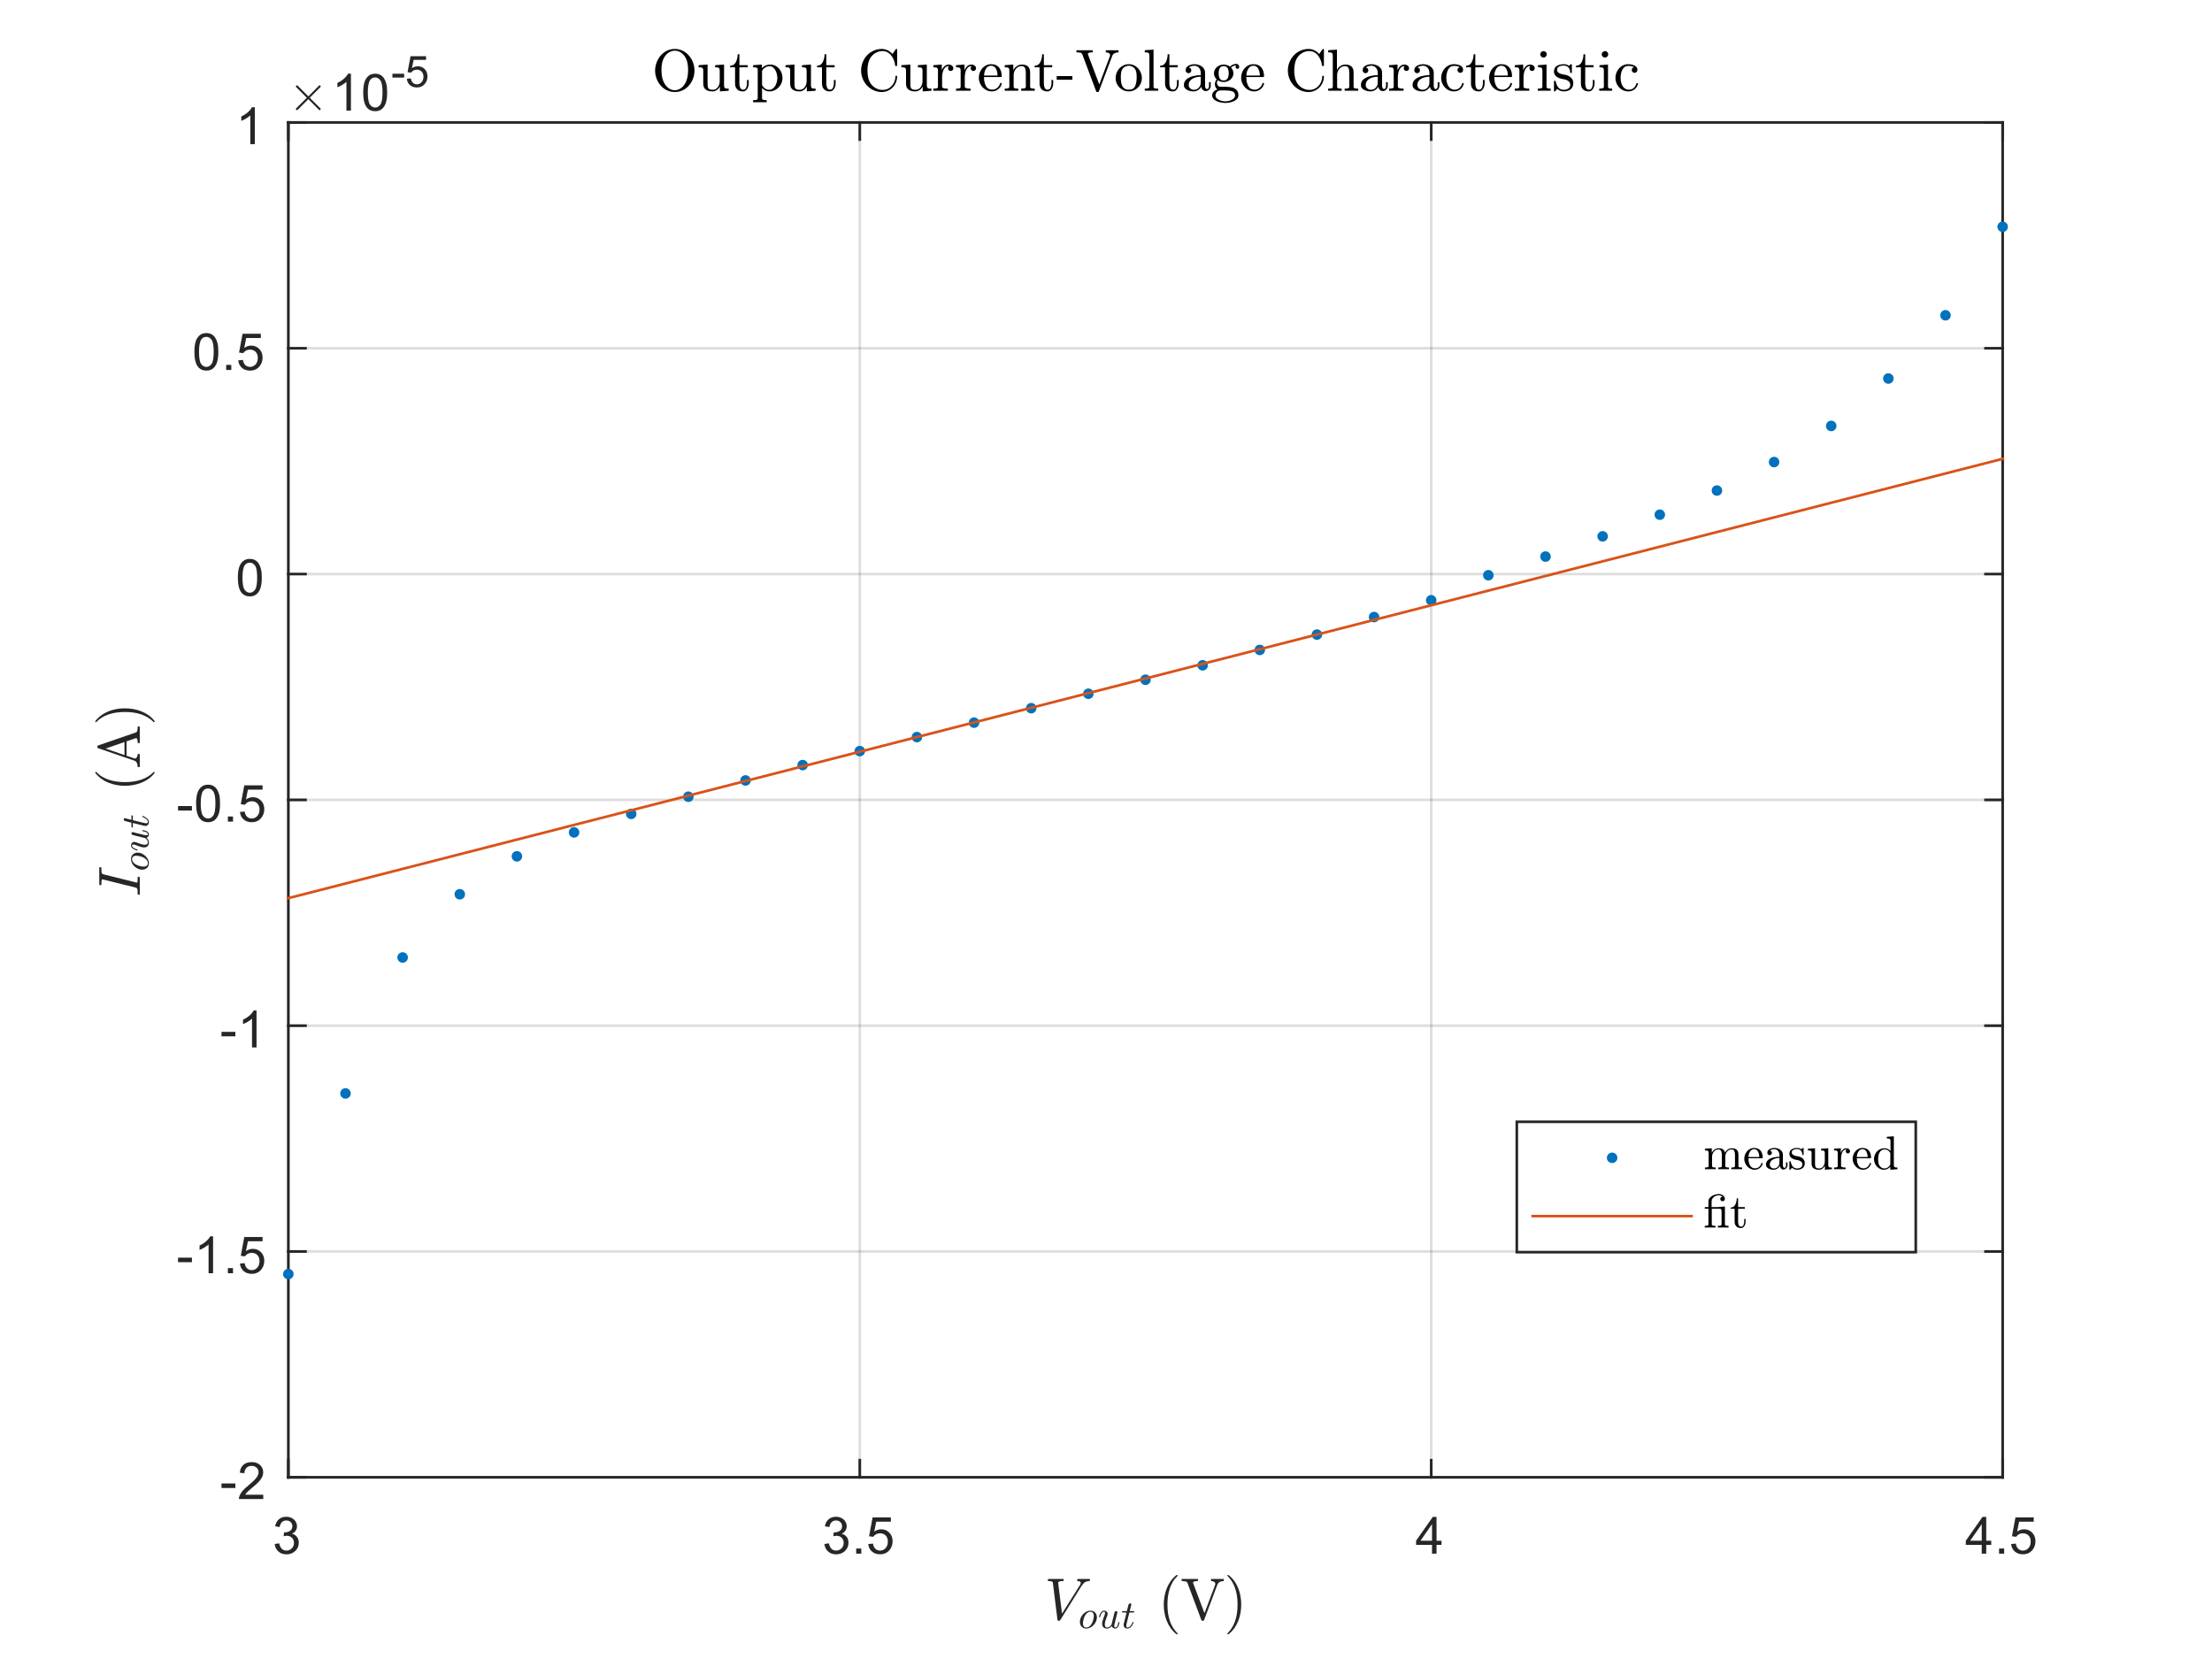 <?xml version="1.0"?>
<!DOCTYPE svg PUBLIC '-//W3C//DTD SVG 1.0//EN'
          'http://www.w3.org/TR/2001/REC-SVG-20010904/DTD/svg10.dtd'>
<svg xmlns:xlink="http://www.w3.org/1999/xlink" style="fill-opacity:1; color-rendering:auto; color-interpolation:auto; text-rendering:auto; stroke:black; stroke-linecap:square; stroke-miterlimit:10; shape-rendering:auto; stroke-opacity:1; fill:black; stroke-dasharray:none; font-weight:normal; stroke-width:1; font-family:'Dialog'; font-style:normal; stroke-linejoin:miter; font-size:12px; stroke-dashoffset:0; image-rendering:auto;" width="560" height="420" xmlns="http://www.w3.org/2000/svg"
><rect width="100%" height="100%" fill="#333333" stroke="none"/><!--Generated by the Batik Graphics2D SVG Generator--><defs id="genericDefs"
  /><g
  ><defs id="defs1"
    ><clipPath clipPathUnits="userSpaceOnUse" id="clipPath1"
      ><path d="M0 0 L560 0 L560 420 L0 420 L0 0 Z"
      /></clipPath
    ></defs
    ><g style="fill:white; stroke:white;"
    ><rect x="0" y="0" width="560" style="clip-path:url(#clipPath1); stroke:none;" height="420"
    /></g
    ><g style="fill:white; text-rendering:optimizeSpeed; color-rendering:optimizeSpeed; image-rendering:optimizeSpeed; shape-rendering:crispEdges; stroke:white; color-interpolation:sRGB;"
    ><rect x="0" width="560" height="420" y="0" style="stroke:none;"
      /><path style="stroke:none;" d="M73 374 L507 374 L507 31 L73 31 Z"
    /></g
    ><g style="stroke-linecap:butt; fill-opacity:0.149; fill:rgb(38,38,38); text-rendering:geometricPrecision; image-rendering:optimizeQuality; color-rendering:optimizeQuality; stroke-linejoin:round; stroke:rgb(38,38,38); color-interpolation:linearRGB; stroke-width:0.667; stroke-opacity:0.149;"
    ><line y2="31" style="fill:none;" x1="73" x2="73" y1="374"
      /><line y2="31" style="fill:none;" x1="217.667" x2="217.667" y1="374"
      /><line y2="31" style="fill:none;" x1="362.333" x2="362.333" y1="374"
      /><line y2="31" style="fill:none;" x1="507" x2="507" y1="374"
      /><line y2="374" style="fill:none;" x1="507" x2="73" y1="374"
      /><line y2="316.833" style="fill:none;" x1="507" x2="73" y1="316.833"
      /><line y2="259.667" style="fill:none;" x1="507" x2="73" y1="259.667"
      /><line y2="202.5" style="fill:none;" x1="507" x2="73" y1="202.5"
      /><line y2="145.333" style="fill:none;" x1="507" x2="73" y1="145.333"
      /><line y2="88.167" style="fill:none;" x1="507" x2="73" y1="88.167"
      /><line y2="31" style="fill:none;" x1="507" x2="73" y1="31"
      /><line x1="73" x2="507" y1="374" style="stroke-linecap:square; fill-opacity:1; fill:none; stroke-opacity:1;" y2="374"
      /><line x1="73" x2="507" y1="31" style="stroke-linecap:square; fill-opacity:1; fill:none; stroke-opacity:1;" y2="31"
      /><line x1="73" x2="73" y1="374" style="stroke-linecap:square; fill-opacity:1; fill:none; stroke-opacity:1;" y2="369.66"
      /><line x1="217.667" x2="217.667" y1="374" style="stroke-linecap:square; fill-opacity:1; fill:none; stroke-opacity:1;" y2="369.66"
      /><line x1="362.333" x2="362.333" y1="374" style="stroke-linecap:square; fill-opacity:1; fill:none; stroke-opacity:1;" y2="369.66"
      /><line x1="507" x2="507" y1="374" style="stroke-linecap:square; fill-opacity:1; fill:none; stroke-opacity:1;" y2="369.66"
      /><line x1="73" x2="73" y1="31" style="stroke-linecap:square; fill-opacity:1; fill:none; stroke-opacity:1;" y2="35.34"
      /><line x1="217.667" x2="217.667" y1="31" style="stroke-linecap:square; fill-opacity:1; fill:none; stroke-opacity:1;" y2="35.34"
      /><line x1="362.333" x2="362.333" y1="31" style="stroke-linecap:square; fill-opacity:1; fill:none; stroke-opacity:1;" y2="35.34"
      /><line x1="507" x2="507" y1="31" style="stroke-linecap:square; fill-opacity:1; fill:none; stroke-opacity:1;" y2="35.34"
    /></g
    ><g transform="translate(73,379.333)" style="font-size:13.333px; fill:rgb(38,38,38); text-rendering:geometricPrecision; color-rendering:optimizeQuality; image-rendering:optimizeQuality; stroke:rgb(38,38,38); color-interpolation:linearRGB;"
    ><path style="stroke:none;" d="M-3.453 11.547 L-2.312 11.391 Q-2.109 12.359 -1.641 12.789 Q-1.172 13.219 -0.484 13.219 Q0.312 13.219 0.867 12.664 Q1.422 12.109 1.422 11.281 Q1.422 10.484 0.914 9.977 Q0.406 9.469 -0.391 9.469 Q-0.719 9.469 -1.203 9.594 L-1.078 8.594 Q-0.953 8.609 -0.891 8.609 Q-0.156 8.609 0.43 8.227 Q1.016 7.844 1.016 7.047 Q1.016 6.422 0.586 6.008 Q0.156 5.594 -0.516 5.594 Q-1.188 5.594 -1.625 6.016 Q-2.062 6.438 -2.203 7.266 L-3.344 7.062 Q-3.125 5.922 -2.383 5.289 Q-1.641 4.656 -0.547 4.656 Q0.219 4.656 0.859 4.984 Q1.5 5.312 1.844 5.875 Q2.188 6.438 2.188 7.078 Q2.188 7.672 1.859 8.172 Q1.531 8.672 0.906 8.953 Q1.719 9.156 2.18 9.75 Q2.641 10.344 2.641 11.25 Q2.641 12.469 1.75 13.32 Q0.859 14.172 -0.5 14.172 Q-1.719 14.172 -2.531 13.438 Q-3.344 12.703 -3.453 11.547 Z"
    /></g
    ><g transform="translate(217.667,379.333)" style="font-size:13.333px; fill:rgb(38,38,38); text-rendering:geometricPrecision; color-rendering:optimizeQuality; image-rendering:optimizeQuality; stroke:rgb(38,38,38); color-interpolation:linearRGB;"
    ><path style="stroke:none;" d="M-8.953 11.547 L-7.812 11.391 Q-7.609 12.359 -7.141 12.789 Q-6.672 13.219 -5.984 13.219 Q-5.188 13.219 -4.633 12.664 Q-4.078 12.109 -4.078 11.281 Q-4.078 10.484 -4.586 9.977 Q-5.094 9.469 -5.891 9.469 Q-6.219 9.469 -6.703 9.594 L-6.578 8.594 Q-6.453 8.609 -6.391 8.609 Q-5.656 8.609 -5.07 8.227 Q-4.484 7.844 -4.484 7.047 Q-4.484 6.422 -4.914 6.008 Q-5.344 5.594 -6.016 5.594 Q-6.688 5.594 -7.125 6.016 Q-7.562 6.438 -7.703 7.266 L-8.844 7.062 Q-8.625 5.922 -7.883 5.289 Q-7.141 4.656 -6.047 4.656 Q-5.281 4.656 -4.641 4.984 Q-4 5.312 -3.656 5.875 Q-3.312 6.438 -3.312 7.078 Q-3.312 7.672 -3.641 8.172 Q-3.969 8.672 -4.594 8.953 Q-3.781 9.156 -3.32 9.75 Q-2.859 10.344 -2.859 11.25 Q-2.859 12.469 -3.75 13.32 Q-4.641 14.172 -6 14.172 Q-7.219 14.172 -8.031 13.438 Q-8.844 12.703 -8.953 11.547 ZM-0.909 14 L-0.909 12.703 L0.388 12.703 L0.388 14 L-0.909 14 ZM2.149 11.562 L3.337 11.453 Q3.477 12.344 3.962 12.781 Q4.446 13.219 5.134 13.219 Q5.962 13.219 6.532 12.594 Q7.102 11.969 7.102 10.953 Q7.102 9.969 6.556 9.406 Q6.009 8.844 5.118 8.844 Q4.556 8.844 4.11 9.094 Q3.665 9.344 3.415 9.734 L2.352 9.594 L3.243 4.828 L7.868 4.828 L7.868 5.906 L4.165 5.906 L3.665 8.406 Q4.493 7.828 5.415 7.828 Q6.634 7.828 7.47 8.672 Q8.306 9.516 8.306 10.844 Q8.306 12.109 7.571 13.031 Q6.681 14.156 5.134 14.156 Q3.868 14.156 3.063 13.445 Q2.259 12.734 2.149 11.562 Z"
    /></g
    ><g transform="translate(362.333,379.333)" style="font-size:13.333px; fill:rgb(38,38,38); text-rendering:geometricPrecision; color-rendering:optimizeQuality; image-rendering:optimizeQuality; stroke:rgb(38,38,38); color-interpolation:linearRGB;"
    ><path style="stroke:none;" d="M0.203 14 L0.203 11.766 L-3.828 11.766 L-3.828 10.719 L0.406 4.688 L1.344 4.688 L1.344 10.719 L2.609 10.719 L2.609 11.766 L1.344 11.766 L1.344 14 L0.203 14 ZM0.203 10.719 L0.203 6.531 L-2.719 10.719 L0.203 10.719 Z"
    /></g
    ><g transform="translate(507,379.333)" style="font-size:13.333px; fill:rgb(38,38,38); text-rendering:geometricPrecision; color-rendering:optimizeQuality; image-rendering:optimizeQuality; stroke:rgb(38,38,38); color-interpolation:linearRGB;"
    ><path style="stroke:none;" d="M-5.297 14 L-5.297 11.766 L-9.328 11.766 L-9.328 10.719 L-5.094 4.688 L-4.156 4.688 L-4.156 10.719 L-2.891 10.719 L-2.891 11.766 L-4.156 11.766 L-4.156 14 L-5.297 14 ZM-5.297 10.719 L-5.297 6.531 L-8.219 10.719 L-5.297 10.719 ZM-0.909 14 L-0.909 12.703 L0.388 12.703 L0.388 14 L-0.909 14 ZM2.149 11.562 L3.337 11.453 Q3.477 12.344 3.962 12.781 Q4.446 13.219 5.134 13.219 Q5.962 13.219 6.532 12.594 Q7.102 11.969 7.102 10.953 Q7.102 9.969 6.556 9.406 Q6.009 8.844 5.118 8.844 Q4.556 8.844 4.11 9.094 Q3.665 9.344 3.415 9.734 L2.352 9.594 L3.243 4.828 L7.868 4.828 L7.868 5.906 L4.165 5.906 L3.665 8.406 Q4.493 7.828 5.415 7.828 Q6.634 7.828 7.47 8.672 Q8.306 9.516 8.306 10.844 Q8.306 12.109 7.571 13.031 Q6.681 14.156 5.134 14.156 Q3.868 14.156 3.063 13.445 Q2.259 12.734 2.149 11.562 Z"
    /></g
    ><g transform="translate(290,397.667)" style="font-size:14.667px; fill:rgb(38,38,38); text-rendering:geometricPrecision; image-rendering:optimizeQuality; color-rendering:optimizeQuality; font-family:'mwa_cmmi10'; stroke:rgb(38,38,38); color-interpolation:linearRGB;"
    ><path style="stroke:none;" d="M-22.276 12.492 L-23.464 2.929 Q-23.573 2.601 -24.604 2.601 Q-24.745 2.601 -24.745 2.398 Q-24.714 2.242 -24.675 2.156 Q-24.636 2.07 -24.495 2.07 L-20.839 2.07 Q-20.761 2.07 -20.722 2.132 Q-20.683 2.195 -20.683 2.273 Q-20.745 2.601 -20.886 2.601 Q-22.058 2.601 -22.12 3.007 L-21.136 10.851 L-16.511 3.476 Q-16.386 3.226 -16.386 3.07 Q-16.386 2.82 -16.62 2.711 Q-16.854 2.601 -17.167 2.601 Q-17.323 2.601 -17.323 2.398 Q-17.292 2.289 -17.268 2.218 Q-17.245 2.148 -17.206 2.109 Q-17.167 2.07 -17.073 2.07 L-14.182 2.07 Q-14.042 2.07 -14.042 2.273 Q-14.089 2.601 -14.229 2.601 Q-15.37 2.601 -15.995 3.586 Q-16.026 3.617 -16.058 3.617 L-21.589 12.492 Q-21.698 12.648 -21.87 12.648 L-22.073 12.648 Q-22.245 12.648 -22.276 12.492 Z"
      /><path style="stroke:none;" d="M-15.002 14.629 Q-15.486 14.629 -15.854 14.403 Q-16.221 14.176 -16.416 13.801 Q-16.611 13.426 -16.611 12.942 Q-16.611 12.254 -16.236 11.59 Q-15.861 10.926 -15.236 10.512 Q-14.611 10.098 -13.924 10.098 Q-13.549 10.098 -13.26 10.223 Q-12.971 10.348 -12.752 10.582 Q-12.533 10.817 -12.416 11.121 Q-12.299 11.426 -12.299 11.786 Q-12.299 12.317 -12.525 12.817 Q-12.752 13.317 -13.135 13.731 Q-13.518 14.145 -14.01 14.387 Q-14.502 14.629 -15.002 14.629 ZM-14.986 14.364 Q-14.549 14.364 -14.174 14.067 Q-13.799 13.77 -13.565 13.301 Q-13.33 12.832 -13.205 12.325 Q-13.08 11.817 -13.08 11.395 Q-13.08 10.957 -13.299 10.661 Q-13.518 10.364 -13.94 10.364 Q-14.518 10.364 -14.963 10.864 Q-15.408 11.364 -15.627 12.059 Q-15.846 12.754 -15.846 13.332 Q-15.846 13.77 -15.627 14.067 Q-15.408 14.364 -14.986 14.364 Z"
      /><path style="stroke:none;" d="M-10.979 13.426 Q-10.979 13.098 -10.893 12.754 Q-10.807 12.411 -10.65 11.989 Q-10.494 11.567 -10.369 11.254 Q-10.244 10.895 -10.244 10.661 Q-10.244 10.364 -10.463 10.364 Q-10.854 10.364 -11.111 10.77 Q-11.369 11.176 -11.494 11.676 Q-11.51 11.739 -11.572 11.739 L-11.682 11.739 Q-11.775 11.739 -11.775 11.645 L-11.775 11.614 Q-11.604 11.02 -11.275 10.559 Q-10.947 10.098 -10.432 10.098 Q-10.088 10.098 -9.838 10.332 Q-9.588 10.567 -9.588 10.926 Q-9.588 11.114 -9.666 11.317 Q-9.713 11.442 -9.869 11.856 Q-10.025 12.27 -10.111 12.536 Q-10.197 12.801 -10.252 13.059 Q-10.307 13.317 -10.307 13.582 Q-10.307 13.911 -10.166 14.137 Q-10.025 14.364 -9.697 14.364 Q-9.057 14.364 -8.572 13.582 Q-8.572 13.536 -8.565 13.496 Q-8.557 13.457 -8.557 13.426 L-7.838 10.536 Q-7.791 10.395 -7.674 10.301 Q-7.557 10.207 -7.416 10.207 Q-7.291 10.207 -7.197 10.286 Q-7.104 10.364 -7.104 10.489 Q-7.104 10.551 -7.119 10.567 L-7.838 13.457 Q-7.916 13.754 -7.916 13.942 Q-7.916 14.364 -7.619 14.364 Q-7.307 14.364 -7.143 13.965 Q-6.979 13.567 -6.869 13.051 Q-6.854 12.989 -6.791 12.989 L-6.666 12.989 Q-6.635 12.989 -6.612 13.028 Q-6.588 13.067 -6.588 13.082 Q-6.682 13.52 -6.783 13.825 Q-6.885 14.129 -7.104 14.379 Q-7.322 14.629 -7.635 14.629 Q-7.963 14.629 -8.213 14.457 Q-8.463 14.286 -8.557 13.989 Q-8.775 14.286 -9.08 14.457 Q-9.385 14.629 -9.729 14.629 Q-10.291 14.629 -10.635 14.317 Q-10.979 14.004 -10.979 13.426 Z"
      /><path style="stroke:none;" d="M-5.539 13.707 Q-5.539 13.567 -5.508 13.426 L-4.789 10.567 L-5.836 10.567 Q-5.945 10.567 -5.945 10.426 Q-5.898 10.207 -5.804 10.207 L-4.711 10.207 L-4.304 8.582 Q-4.258 8.442 -4.141 8.348 Q-4.023 8.254 -3.883 8.254 Q-3.758 8.254 -3.672 8.332 Q-3.586 8.411 -3.586 8.536 Q-3.586 8.567 -3.586 8.582 Q-3.586 8.598 -3.601 8.614 L-3.992 10.207 L-2.961 10.207 Q-2.867 10.207 -2.867 10.332 Q-2.867 10.364 -2.883 10.426 Q-2.898 10.489 -2.922 10.528 Q-2.945 10.567 -2.992 10.567 L-4.086 10.567 L-4.804 13.457 Q-4.867 13.739 -4.867 13.942 Q-4.867 14.364 -4.586 14.364 Q-4.148 14.364 -3.804 13.95 Q-3.461 13.536 -3.289 13.051 Q-3.242 12.989 -3.211 12.989 L-3.086 12.989 Q-3.039 12.989 -3.015 13.02 Q-2.992 13.051 -2.992 13.082 Q-2.992 13.098 -3.008 13.114 Q-3.226 13.707 -3.648 14.168 Q-4.07 14.629 -4.601 14.629 Q-5.008 14.629 -5.273 14.371 Q-5.539 14.114 -5.539 13.707 Z"
      /><path style="stroke:none;" d="M7.822 16.039 Q6.978 15.382 6.377 14.531 Q5.775 13.679 5.392 12.711 Q5.01 11.742 4.814 10.687 Q4.619 9.632 4.619 8.57 Q4.619 7.492 4.814 6.437 Q5.01 5.382 5.4 4.406 Q5.791 3.429 6.4 2.586 Q7.01 1.742 7.822 1.101 Q7.822 1.07 7.885 1.07 L8.025 1.07 Q8.072 1.07 8.111 1.109 Q8.15 1.148 8.15 1.195 Q8.15 1.273 8.119 1.304 Q7.385 2.007 6.9 2.828 Q6.416 3.648 6.119 4.578 Q5.822 5.507 5.689 6.5 Q5.556 7.492 5.556 8.57 Q5.556 13.336 8.103 15.82 Q8.15 15.851 8.15 15.945 Q8.15 15.976 8.111 16.023 Q8.072 16.07 8.025 16.07 L7.885 16.07 Q7.822 16.07 7.822 16.039 Z"
      /><path style="stroke:none;" d="M14.151 12.492 L10.619 3.07 Q10.479 2.757 10.104 2.679 Q9.729 2.601 9.151 2.601 L9.151 2.07 L13.276 2.07 L13.276 2.601 Q12.041 2.601 12.041 2.992 Q12.041 3.007 12.041 3.031 Q12.041 3.054 12.041 3.07 L14.932 10.726 L17.651 3.492 Q17.666 3.429 17.666 3.304 Q17.666 2.945 17.33 2.773 Q16.994 2.601 16.588 2.601 L16.588 2.07 L19.823 2.07 L19.823 2.601 Q19.26 2.601 18.83 2.812 Q18.401 3.023 18.213 3.492 L14.823 12.492 Q14.776 12.648 14.588 12.648 L14.385 12.648 Q14.198 12.648 14.151 12.492 Z"
      /><path style="stroke:none;" d="M20.838 16.07 Q20.713 16.07 20.713 15.945 Q20.713 15.867 20.744 15.836 Q23.307 13.336 23.307 8.57 Q23.307 3.804 20.776 1.32 Q20.713 1.289 20.713 1.195 Q20.713 1.148 20.752 1.109 Q20.791 1.07 20.838 1.07 L20.979 1.07 Q21.026 1.07 21.057 1.101 Q22.135 1.945 22.854 3.164 Q23.573 4.382 23.901 5.757 Q24.229 7.132 24.229 8.57 Q24.229 9.632 24.049 10.664 Q23.869 11.695 23.479 12.695 Q23.088 13.695 22.487 14.539 Q21.885 15.382 21.057 16.039 Q21.026 16.07 20.979 16.07 L20.838 16.07 Z"
    /></g
    ><g style="fill:rgb(38,38,38); text-rendering:geometricPrecision; image-rendering:optimizeQuality; color-rendering:optimizeQuality; stroke-linejoin:round; stroke:rgb(38,38,38); color-interpolation:linearRGB; stroke-width:0.667;"
    ><line y2="31" style="fill:none;" x1="73" x2="73" y1="374"
      /><line y2="31" style="fill:none;" x1="507" x2="507" y1="374"
      /><line y2="374" style="fill:none;" x1="73" x2="77.34" y1="374"
      /><line y2="316.833" style="fill:none;" x1="73" x2="77.34" y1="316.833"
      /><line y2="259.667" style="fill:none;" x1="73" x2="77.34" y1="259.667"
      /><line y2="202.5" style="fill:none;" x1="73" x2="77.34" y1="202.5"
      /><line y2="145.333" style="fill:none;" x1="73" x2="77.34" y1="145.333"
      /><line y2="88.167" style="fill:none;" x1="73" x2="77.34" y1="88.167"
      /><line y2="31" style="fill:none;" x1="73" x2="77.34" y1="31"
      /><line y2="374" style="fill:none;" x1="507" x2="502.66" y1="374"
      /><line y2="316.833" style="fill:none;" x1="507" x2="502.66" y1="316.833"
      /><line y2="259.667" style="fill:none;" x1="507" x2="502.66" y1="259.667"
      /><line y2="202.5" style="fill:none;" x1="507" x2="502.66" y1="202.5"
      /><line y2="145.333" style="fill:none;" x1="507" x2="502.66" y1="145.333"
      /><line y2="88.167" style="fill:none;" x1="507" x2="502.66" y1="88.167"
      /><line y2="31" style="fill:none;" x1="507" x2="502.66" y1="31"
    /></g
    ><g transform="translate(67.667,374)" style="font-size:13.333px; fill:rgb(38,38,38); text-rendering:geometricPrecision; color-rendering:optimizeQuality; image-rendering:optimizeQuality; stroke:rgb(38,38,38); color-interpolation:linearRGB;"
    ><path style="stroke:none;" d="M-11.594 2.703 L-11.594 1.562 L-8.078 1.562 L-8.078 2.703 L-11.594 2.703 ZM-1.02 4.406 L-1.02 5.5 L-7.176 5.5 Q-7.192 5.094 -7.036 4.703 Q-6.801 4.078 -6.286 3.469 Q-5.77 2.859 -4.786 2.062 Q-3.27 0.812 -2.739 0.086 Q-2.208 -0.641 -2.208 -1.281 Q-2.208 -1.969 -2.692 -2.43 Q-3.176 -2.891 -3.958 -2.891 Q-4.786 -2.891 -5.278 -2.398 Q-5.77 -1.906 -5.786 -1.031 L-6.957 -1.156 Q-6.832 -2.469 -6.051 -3.156 Q-5.27 -3.844 -3.942 -3.844 Q-2.598 -3.844 -1.817 -3.102 Q-1.036 -2.359 -1.036 -1.266 Q-1.036 -0.703 -1.262 -0.164 Q-1.489 0.375 -2.02 0.977 Q-2.551 1.578 -3.786 2.609 Q-4.817 3.469 -5.106 3.781 Q-5.395 4.094 -5.582 4.406 L-1.02 4.406 Z"
    /></g
    ><g transform="translate(67.667,316.833)" style="font-size:13.333px; fill:rgb(38,38,38); text-rendering:geometricPrecision; color-rendering:optimizeQuality; image-rendering:optimizeQuality; stroke:rgb(38,38,38); color-interpolation:linearRGB;"
    ><path style="stroke:none;" d="M-22.594 2.703 L-22.594 1.562 L-19.078 1.562 L-19.078 2.703 L-22.594 2.703 ZM-13.723 5.5 L-14.864 5.5 L-14.864 -1.781 Q-15.286 -1.391 -15.95 -0.992 Q-16.614 -0.594 -17.145 -0.406 L-17.145 -1.516 Q-16.192 -1.953 -15.473 -2.594 Q-14.754 -3.234 -14.457 -3.844 L-13.723 -3.844 L-13.723 5.5 ZM-9.976 5.5 L-9.976 4.203 L-8.679 4.203 L-8.679 5.5 L-9.976 5.5 ZM-6.918 3.062 L-5.73 2.953 Q-5.589 3.844 -5.105 4.281 Q-4.621 4.719 -3.933 4.719 Q-3.105 4.719 -2.535 4.094 Q-1.964 3.469 -1.964 2.453 Q-1.964 1.469 -2.511 0.906 Q-3.058 0.344 -3.949 0.344 Q-4.511 0.344 -4.957 0.594 Q-5.402 0.844 -5.652 1.234 L-6.714 1.094 L-5.824 -3.672 L-1.199 -3.672 L-1.199 -2.594 L-4.902 -2.594 L-5.402 -0.094 Q-4.574 -0.672 -3.652 -0.672 Q-2.433 -0.672 -1.597 0.172 Q-0.761 1.016 -0.761 2.344 Q-0.761 3.609 -1.496 4.531 Q-2.386 5.656 -3.933 5.656 Q-5.199 5.656 -6.003 4.945 Q-6.808 4.234 -6.918 3.062 Z"
    /></g
    ><g transform="translate(67.667,259.667)" style="font-size:13.333px; fill:rgb(38,38,38); text-rendering:geometricPrecision; color-rendering:optimizeQuality; image-rendering:optimizeQuality; stroke:rgb(38,38,38); color-interpolation:linearRGB;"
    ><path style="stroke:none;" d="M-11.594 2.703 L-11.594 1.562 L-8.078 1.562 L-8.078 2.703 L-11.594 2.703 ZM-2.723 5.5 L-3.864 5.5 L-3.864 -1.781 Q-4.286 -1.391 -4.95 -0.992 Q-5.614 -0.594 -6.145 -0.406 L-6.145 -1.516 Q-5.192 -1.953 -4.473 -2.594 Q-3.754 -3.234 -3.458 -3.844 L-2.723 -3.844 L-2.723 5.5 Z"
    /></g
    ><g transform="translate(67.667,202.5)" style="font-size:13.333px; fill:rgb(38,38,38); text-rendering:geometricPrecision; color-rendering:optimizeQuality; image-rendering:optimizeQuality; stroke:rgb(38,38,38); color-interpolation:linearRGB;"
    ><path style="stroke:none;" d="M-22.594 2.703 L-22.594 1.562 L-19.078 1.562 L-19.078 2.703 L-22.594 2.703 ZM-18.02 0.906 Q-18.02 -0.734 -17.684 -1.742 Q-17.348 -2.75 -16.676 -3.297 Q-16.004 -3.844 -14.989 -3.844 Q-14.239 -3.844 -13.676 -3.539 Q-13.114 -3.234 -12.746 -2.672 Q-12.379 -2.109 -12.168 -1.289 Q-11.957 -0.469 -11.957 0.906 Q-11.957 2.547 -12.293 3.555 Q-12.629 4.562 -13.301 5.109 Q-13.973 5.656 -14.989 5.656 Q-16.332 5.656 -17.114 4.688 Q-18.02 3.531 -18.02 0.906 ZM-16.848 0.906 Q-16.848 3.203 -16.317 3.961 Q-15.786 4.719 -14.989 4.719 Q-14.207 4.719 -13.668 3.961 Q-13.129 3.203 -13.129 0.906 Q-13.129 -1.391 -13.668 -2.141 Q-14.207 -2.891 -15.004 -2.891 Q-15.786 -2.891 -16.27 -2.234 Q-16.848 -1.375 -16.848 0.906 ZM-9.976 5.5 L-9.976 4.203 L-8.679 4.203 L-8.679 5.5 L-9.976 5.5 ZM-6.918 3.062 L-5.73 2.953 Q-5.589 3.844 -5.105 4.281 Q-4.621 4.719 -3.933 4.719 Q-3.105 4.719 -2.535 4.094 Q-1.964 3.469 -1.964 2.453 Q-1.964 1.469 -2.511 0.906 Q-3.058 0.344 -3.949 0.344 Q-4.511 0.344 -4.957 0.594 Q-5.402 0.844 -5.652 1.234 L-6.714 1.094 L-5.824 -3.672 L-1.199 -3.672 L-1.199 -2.594 L-4.902 -2.594 L-5.402 -0.094 Q-4.574 -0.672 -3.652 -0.672 Q-2.433 -0.672 -1.597 0.172 Q-0.761 1.016 -0.761 2.344 Q-0.761 3.609 -1.496 4.531 Q-2.386 5.656 -3.933 5.656 Q-5.199 5.656 -6.003 4.945 Q-6.808 4.234 -6.918 3.062 Z"
    /></g
    ><g transform="translate(67.667,145.333)" style="font-size:13.333px; fill:rgb(38,38,38); text-rendering:geometricPrecision; color-rendering:optimizeQuality; image-rendering:optimizeQuality; stroke:rgb(38,38,38); color-interpolation:linearRGB;"
    ><path style="stroke:none;" d="M-7.453 0.906 Q-7.453 -0.734 -7.117 -1.742 Q-6.781 -2.75 -6.109 -3.297 Q-5.438 -3.844 -4.422 -3.844 Q-3.672 -3.844 -3.109 -3.539 Q-2.547 -3.234 -2.18 -2.672 Q-1.812 -2.109 -1.602 -1.289 Q-1.391 -0.469 -1.391 0.906 Q-1.391 2.547 -1.727 3.555 Q-2.062 4.562 -2.734 5.109 Q-3.406 5.656 -4.422 5.656 Q-5.766 5.656 -6.547 4.688 Q-7.453 3.531 -7.453 0.906 ZM-6.281 0.906 Q-6.281 3.203 -5.75 3.961 Q-5.219 4.719 -4.422 4.719 Q-3.641 4.719 -3.102 3.961 Q-2.562 3.203 -2.562 0.906 Q-2.562 -1.391 -3.102 -2.141 Q-3.641 -2.891 -4.438 -2.891 Q-5.219 -2.891 -5.703 -2.234 Q-6.281 -1.375 -6.281 0.906 Z"
    /></g
    ><g transform="translate(67.667,88.167)" style="font-size:13.333px; fill:rgb(38,38,38); text-rendering:geometricPrecision; color-rendering:optimizeQuality; image-rendering:optimizeQuality; stroke:rgb(38,38,38); color-interpolation:linearRGB;"
    ><path style="stroke:none;" d="M-18.453 0.906 Q-18.453 -0.734 -18.117 -1.742 Q-17.781 -2.75 -17.109 -3.297 Q-16.438 -3.844 -15.422 -3.844 Q-14.672 -3.844 -14.109 -3.539 Q-13.547 -3.234 -13.18 -2.672 Q-12.812 -2.109 -12.602 -1.289 Q-12.391 -0.469 -12.391 0.906 Q-12.391 2.547 -12.727 3.555 Q-13.062 4.562 -13.734 5.109 Q-14.406 5.656 -15.422 5.656 Q-16.766 5.656 -17.547 4.688 Q-18.453 3.531 -18.453 0.906 ZM-17.281 0.906 Q-17.281 3.203 -16.75 3.961 Q-16.219 4.719 -15.422 4.719 Q-14.641 4.719 -14.102 3.961 Q-13.562 3.203 -13.562 0.906 Q-13.562 -1.391 -14.102 -2.141 Q-14.641 -2.891 -15.438 -2.891 Q-16.219 -2.891 -16.703 -2.234 Q-17.281 -1.375 -17.281 0.906 ZM-10.409 5.5 L-10.409 4.203 L-9.112 4.203 L-9.112 5.5 L-10.409 5.5 ZM-7.351 3.062 L-6.163 2.953 Q-6.023 3.844 -5.538 4.281 Q-5.054 4.719 -4.366 4.719 Q-3.538 4.719 -2.968 4.094 Q-2.398 3.469 -2.398 2.453 Q-2.398 1.469 -2.945 0.906 Q-3.491 0.344 -4.382 0.344 Q-4.944 0.344 -5.39 0.594 Q-5.835 0.844 -6.085 1.234 L-7.148 1.094 L-6.257 -3.672 L-1.632 -3.672 L-1.632 -2.594 L-5.335 -2.594 L-5.835 -0.094 Q-5.007 -0.672 -4.085 -0.672 Q-2.866 -0.672 -2.03 0.172 Q-1.194 1.016 -1.194 2.344 Q-1.194 3.609 -1.929 4.531 Q-2.82 5.656 -4.366 5.656 Q-5.632 5.656 -6.437 4.945 Q-7.241 4.234 -7.351 3.062 Z"
    /></g
    ><g transform="translate(67.667,31)" style="font-size:13.333px; fill:rgb(38,38,38); text-rendering:geometricPrecision; color-rendering:optimizeQuality; image-rendering:optimizeQuality; stroke:rgb(38,38,38); color-interpolation:linearRGB;"
    ><path style="stroke:none;" d="M-3.156 5.5 L-4.297 5.5 L-4.297 -1.781 Q-4.719 -1.391 -5.383 -0.992 Q-6.047 -0.594 -6.578 -0.406 L-6.578 -1.516 Q-5.625 -1.953 -4.906 -2.594 Q-4.188 -3.234 -3.891 -3.844 L-3.156 -3.844 L-3.156 5.5 Z"
    /></g
    ><g transform="translate(40.667,202.5) rotate(-90)" style="font-size:14.667px; fill:rgb(38,38,38); text-rendering:geometricPrecision; image-rendering:optimizeQuality; color-rendering:optimizeQuality; font-family:'mwa_cmmi10'; stroke:rgb(38,38,38); color-interpolation:linearRGB;"
    ><path style="stroke:none;" d="M-23.894 -5.28 Q-24.035 -5.28 -24.035 -5.483 Q-23.972 -5.811 -23.847 -5.811 Q-22.956 -5.811 -22.644 -5.874 Q-22.3 -5.952 -22.206 -6.311 L-20.16 -14.546 Q-20.128 -14.702 -20.128 -14.749 Q-20.128 -14.843 -20.175 -14.882 Q-20.222 -14.921 -20.316 -14.936 Q-20.628 -14.999 -21.456 -14.999 Q-21.613 -14.999 -21.613 -15.202 Q-21.566 -15.389 -21.535 -15.46 Q-21.503 -15.53 -21.347 -15.53 L-17.16 -15.53 Q-17.019 -15.53 -17.019 -15.327 Q-17.019 -15.296 -17.043 -15.21 Q-17.066 -15.124 -17.105 -15.061 Q-17.144 -14.999 -17.222 -14.999 Q-18.097 -14.999 -18.425 -14.936 Q-18.769 -14.858 -18.847 -14.483 L-20.894 -6.249 Q-20.941 -6.077 -20.941 -6.061 Q-20.941 -6.014 -20.925 -5.983 Q-20.91 -5.952 -20.878 -5.928 Q-20.847 -5.905 -20.816 -5.889 Q-20.785 -5.874 -20.738 -5.874 Q-20.456 -5.811 -19.597 -5.811 Q-19.456 -5.811 -19.456 -5.608 Q-19.503 -5.405 -19.535 -5.343 Q-19.566 -5.28 -19.706 -5.28 L-23.894 -5.28 Z"
      /><path style="stroke:none;" d="M-16.056 -2.971 Q-16.541 -2.971 -16.908 -3.197 Q-17.275 -3.424 -17.47 -3.799 Q-17.666 -4.174 -17.666 -4.658 Q-17.666 -5.346 -17.291 -6.01 Q-16.916 -6.674 -16.291 -7.088 Q-15.665 -7.502 -14.978 -7.502 Q-14.603 -7.502 -14.314 -7.377 Q-14.025 -7.252 -13.806 -7.018 Q-13.587 -6.783 -13.47 -6.479 Q-13.353 -6.174 -13.353 -5.814 Q-13.353 -5.283 -13.58 -4.783 Q-13.806 -4.283 -14.189 -3.869 Q-14.572 -3.455 -15.064 -3.213 Q-15.556 -2.971 -16.056 -2.971 ZM-16.041 -3.236 Q-15.603 -3.236 -15.228 -3.533 Q-14.853 -3.83 -14.619 -4.299 Q-14.384 -4.768 -14.259 -5.275 Q-14.134 -5.783 -14.134 -6.205 Q-14.134 -6.643 -14.353 -6.939 Q-14.572 -7.236 -14.994 -7.236 Q-15.572 -7.236 -16.017 -6.736 Q-16.462 -6.236 -16.681 -5.541 Q-16.9 -4.846 -16.9 -4.268 Q-16.9 -3.83 -16.681 -3.533 Q-16.462 -3.236 -16.041 -3.236 Z"
      /><path style="stroke:none;" d="M-12.033 -4.174 Q-12.033 -4.502 -11.947 -4.846 Q-11.861 -5.189 -11.705 -5.611 Q-11.548 -6.033 -11.423 -6.346 Q-11.298 -6.705 -11.298 -6.939 Q-11.298 -7.236 -11.517 -7.236 Q-11.908 -7.236 -12.166 -6.83 Q-12.423 -6.424 -12.548 -5.924 Q-12.564 -5.861 -12.627 -5.861 L-12.736 -5.861 Q-12.83 -5.861 -12.83 -5.955 L-12.83 -5.986 Q-12.658 -6.58 -12.33 -7.041 Q-12.002 -7.502 -11.486 -7.502 Q-11.142 -7.502 -10.892 -7.268 Q-10.642 -7.033 -10.642 -6.674 Q-10.642 -6.486 -10.72 -6.283 Q-10.767 -6.158 -10.923 -5.744 Q-11.08 -5.33 -11.166 -5.064 Q-11.252 -4.799 -11.306 -4.541 Q-11.361 -4.283 -11.361 -4.018 Q-11.361 -3.689 -11.22 -3.463 Q-11.08 -3.236 -10.752 -3.236 Q-10.111 -3.236 -9.627 -4.018 Q-9.627 -4.064 -9.619 -4.104 Q-9.611 -4.143 -9.611 -4.174 L-8.892 -7.064 Q-8.845 -7.205 -8.728 -7.299 Q-8.611 -7.393 -8.47 -7.393 Q-8.345 -7.393 -8.252 -7.314 Q-8.158 -7.236 -8.158 -7.111 Q-8.158 -7.049 -8.173 -7.033 L-8.892 -4.143 Q-8.97 -3.846 -8.97 -3.658 Q-8.97 -3.236 -8.673 -3.236 Q-8.361 -3.236 -8.197 -3.635 Q-8.033 -4.033 -7.923 -4.549 Q-7.908 -4.611 -7.845 -4.611 L-7.72 -4.611 Q-7.689 -4.611 -7.666 -4.572 Q-7.642 -4.533 -7.642 -4.518 Q-7.736 -4.08 -7.838 -3.775 Q-7.939 -3.471 -8.158 -3.221 Q-8.377 -2.971 -8.689 -2.971 Q-9.017 -2.971 -9.267 -3.143 Q-9.517 -3.314 -9.611 -3.611 Q-9.83 -3.314 -10.134 -3.143 Q-10.439 -2.971 -10.783 -2.971 Q-11.345 -2.971 -11.689 -3.283 Q-12.033 -3.596 -12.033 -4.174 Z"
      /><path style="stroke:none;" d="M-6.593 -3.893 Q-6.593 -4.033 -6.562 -4.174 L-5.843 -7.033 L-6.89 -7.033 Q-6.999 -7.033 -6.999 -7.174 Q-6.952 -7.393 -6.859 -7.393 L-5.765 -7.393 L-5.359 -9.018 Q-5.312 -9.158 -5.195 -9.252 Q-5.077 -9.346 -4.937 -9.346 Q-4.812 -9.346 -4.726 -9.268 Q-4.64 -9.19 -4.64 -9.065 Q-4.64 -9.033 -4.64 -9.018 Q-4.64 -9.002 -4.656 -8.986 L-5.046 -7.393 L-4.015 -7.393 Q-3.921 -7.393 -3.921 -7.268 Q-3.921 -7.236 -3.937 -7.174 Q-3.953 -7.111 -3.976 -7.072 Q-3.999 -7.033 -4.046 -7.033 L-5.14 -7.033 L-5.859 -4.143 Q-5.921 -3.861 -5.921 -3.658 Q-5.921 -3.236 -5.64 -3.236 Q-5.202 -3.236 -4.859 -3.65 Q-4.515 -4.064 -4.343 -4.549 Q-4.296 -4.611 -4.265 -4.611 L-4.14 -4.611 Q-4.093 -4.611 -4.07 -4.58 Q-4.046 -4.549 -4.046 -4.518 Q-4.046 -4.502 -4.062 -4.486 Q-4.281 -3.893 -4.702 -3.432 Q-5.124 -2.971 -5.656 -2.971 Q-6.062 -2.971 -6.327 -3.228 Q-6.593 -3.486 -6.593 -3.893 Z"
      /><path style="stroke:none;" d="M6.768 -1.561 Q5.924 -2.218 5.322 -3.069 Q4.721 -3.921 4.338 -4.889 Q3.955 -5.858 3.76 -6.913 Q3.565 -7.968 3.565 -9.03 Q3.565 -10.108 3.76 -11.163 Q3.955 -12.218 4.346 -13.194 Q4.737 -14.171 5.346 -15.014 Q5.955 -15.858 6.768 -16.499 Q6.768 -16.53 6.83 -16.53 L6.971 -16.53 Q7.018 -16.53 7.057 -16.491 Q7.096 -16.452 7.096 -16.405 Q7.096 -16.327 7.065 -16.296 Q6.33 -15.593 5.846 -14.772 Q5.362 -13.952 5.065 -13.022 Q4.768 -12.093 4.635 -11.1 Q4.502 -10.108 4.502 -9.03 Q4.502 -4.264 7.049 -1.78 Q7.096 -1.749 7.096 -1.655 Q7.096 -1.624 7.057 -1.577 Q7.018 -1.53 6.971 -1.53 L6.83 -1.53 Q6.768 -1.53 6.768 -1.561 Z"
      /><path style="stroke:none;" d="M8.3 -5.28 L8.3 -5.811 Q9.643 -5.811 9.94 -6.686 L13.097 -15.858 Q13.143 -16.014 13.331 -16.014 L13.534 -16.014 Q13.722 -16.014 13.768 -15.858 L17.065 -6.28 Q17.19 -5.968 17.589 -5.889 Q17.987 -5.811 18.565 -5.811 L18.565 -5.28 L14.378 -5.28 L14.378 -5.811 Q15.628 -5.811 15.628 -6.218 L15.628 -6.28 L14.815 -8.624 L11.175 -8.624 L10.503 -6.686 Q10.487 -6.639 10.487 -6.546 Q10.487 -6.171 10.847 -5.991 Q11.206 -5.811 11.612 -5.811 L11.612 -5.28 L8.3 -5.28 ZM11.347 -9.155 L14.643 -9.155 L12.987 -13.936 L11.347 -9.155 Z"
      /><path style="stroke:none;" d="M19.784 -1.53 Q19.659 -1.53 19.659 -1.655 Q19.659 -1.733 19.69 -1.764 Q22.253 -4.264 22.253 -9.03 Q22.253 -13.796 19.721 -16.28 Q19.659 -16.311 19.659 -16.405 Q19.659 -16.452 19.698 -16.491 Q19.737 -16.53 19.784 -16.53 L19.925 -16.53 Q19.971 -16.53 20.003 -16.499 Q21.081 -15.655 21.8 -14.436 Q22.518 -13.218 22.846 -11.843 Q23.175 -10.468 23.175 -9.03 Q23.175 -7.968 22.995 -6.936 Q22.815 -5.905 22.425 -4.905 Q22.034 -3.905 21.433 -3.061 Q20.831 -2.218 20.003 -1.561 Q19.971 -1.53 19.925 -1.53 L19.784 -1.53 Z"
    /></g
    ><g transform="translate(73,28)" style="font-size:13.333px; fill:rgb(38,38,38); text-rendering:geometricPrecision; image-rendering:optimizeQuality; color-rendering:optimizeQuality; font-family:'mwb_cmsy10'; stroke:rgb(38,38,38); color-interpolation:linearRGB;"
    ><path style="stroke:none;" d="M1.906 -0.375 Q1.906 -0.469 1.969 -0.562 L4.672 -3.25 L1.969 -5.953 Q1.906 -6.016 1.906 -6.125 Q1.906 -6.219 1.984 -6.305 Q2.062 -6.391 2.172 -6.391 Q2.266 -6.391 2.375 -6.297 L5.062 -3.609 L7.734 -6.297 Q7.844 -6.391 7.922 -6.391 Q8.031 -6.391 8.109 -6.312 Q8.188 -6.234 8.188 -6.125 Q8.188 -6.016 8.125 -5.953 L5.422 -3.25 L8.125 -0.562 Q8.188 -0.469 8.188 -0.375 Q8.188 -0.266 8.109 -0.188 Q8.031 -0.109 7.922 -0.109 Q7.828 -0.109 7.734 -0.203 L5.062 -2.891 L2.375 -0.203 Q2.266 -0.109 2.172 -0.109 Q2.062 -0.109 1.984 -0.195 Q1.906 -0.281 1.906 -0.375 Z"
    /></g
    ><g transform="translate(84,28)" style="font-size:13.333px; fill:rgb(38,38,38); text-rendering:geometricPrecision; color-rendering:optimizeQuality; image-rendering:optimizeQuality; stroke:rgb(38,38,38); color-interpolation:linearRGB;"
    ><path style="stroke:none;" d="M4.844 0 L3.703 0 L3.703 -7.281 Q3.281 -6.891 2.617 -6.492 Q1.953 -6.094 1.422 -5.906 L1.422 -7.016 Q2.375 -7.453 3.094 -8.094 Q3.812 -8.734 4.109 -9.344 L4.844 -9.344 L4.844 0 ZM7.951 -4.594 Q7.951 -6.234 8.287 -7.242 Q8.623 -8.25 9.294 -8.797 Q9.966 -9.344 10.982 -9.344 Q11.732 -9.344 12.294 -9.039 Q12.857 -8.734 13.224 -8.172 Q13.591 -7.609 13.802 -6.789 Q14.013 -5.969 14.013 -4.594 Q14.013 -2.953 13.677 -1.945 Q13.341 -0.938 12.669 -0.391 Q11.998 0.156 10.982 0.156 Q9.638 0.156 8.857 -0.812 Q7.951 -1.969 7.951 -4.594 ZM9.123 -4.594 Q9.123 -2.297 9.654 -1.539 Q10.185 -0.781 10.982 -0.781 Q11.763 -0.781 12.302 -1.539 Q12.841 -2.297 12.841 -4.594 Q12.841 -6.891 12.302 -7.641 Q11.763 -8.391 10.966 -8.391 Q10.185 -8.391 9.701 -7.734 Q9.123 -6.875 9.123 -4.594 Z"
    /></g
    ><g transform="translate(99,22)" style="font-size:10.667px; fill:rgb(38,38,38); text-rendering:geometricPrecision; color-rendering:optimizeQuality; image-rendering:optimizeQuality; stroke:rgb(38,38,38); color-interpolation:linearRGB;"
    ><path style="stroke:none;" d="M0.344 -2.359 L0.344 -3.328 L3.312 -3.328 L3.312 -2.359 L0.344 -2.359 ZM4.002 -2.062 L5.017 -2.156 Q5.127 -1.406 5.541 -1.031 Q5.955 -0.656 6.533 -0.656 Q7.236 -0.656 7.721 -1.188 Q8.205 -1.719 8.205 -2.578 Q8.205 -3.406 7.736 -3.883 Q7.267 -4.359 6.517 -4.359 Q6.049 -4.359 5.674 -4.148 Q5.299 -3.938 5.08 -3.609 L4.174 -3.719 L4.939 -7.766 L8.861 -7.766 L8.861 -6.844 L5.721 -6.844 L5.283 -4.734 Q6.002 -5.219 6.783 -5.219 Q7.814 -5.219 8.517 -4.508 Q9.22 -3.797 9.22 -2.672 Q9.22 -1.594 8.595 -0.828 Q7.846 0.141 6.533 0.141 Q5.455 0.141 4.775 -0.461 Q4.096 -1.062 4.002 -2.062 Z"
    /></g
    ><g transform="translate(290,28.25)" style="font-size:14.667px; text-rendering:geometricPrecision; color-rendering:optimizeQuality; image-rendering:optimizeQuality; font-family:'mwa_cmr10'; color-interpolation:linearRGB;"
    ><path style="stroke:none;" d="M-119.149 -4.952 Q-120.587 -4.952 -121.727 -5.71 Q-122.868 -6.468 -123.508 -7.725 Q-124.149 -8.983 -124.149 -10.358 Q-124.149 -11.389 -123.782 -12.389 Q-123.415 -13.389 -122.751 -14.171 Q-122.087 -14.952 -121.157 -15.405 Q-120.227 -15.858 -119.149 -15.858 Q-118.087 -15.858 -117.157 -15.397 Q-116.227 -14.936 -115.563 -14.155 Q-114.899 -13.374 -114.54 -12.397 Q-114.18 -11.421 -114.18 -10.358 Q-114.18 -8.983 -114.821 -7.725 Q-115.462 -6.468 -116.602 -5.71 Q-117.743 -4.952 -119.149 -4.952 ZM-121.649 -6.905 Q-121.212 -6.218 -120.563 -5.811 Q-119.915 -5.405 -119.149 -5.405 Q-118.665 -5.405 -118.196 -5.6 Q-117.727 -5.796 -117.337 -6.139 Q-116.946 -6.483 -116.68 -6.905 Q-115.79 -8.249 -115.79 -10.608 Q-115.79 -12.764 -116.68 -14.03 Q-117.118 -14.655 -117.774 -15.038 Q-118.43 -15.421 -119.149 -15.421 Q-119.883 -15.421 -120.547 -15.038 Q-121.212 -14.655 -121.649 -14.03 Q-121.993 -13.53 -122.188 -12.983 Q-122.383 -12.436 -122.462 -11.843 Q-122.54 -11.249 -122.54 -10.608 Q-122.54 -9.921 -122.469 -9.272 Q-122.399 -8.624 -122.188 -8.007 Q-121.977 -7.389 -121.649 -6.905 Z"
      /><path style="stroke:none;" d="M-111.96 -7.061 L-111.96 -10.374 Q-111.96 -10.78 -112.085 -10.96 Q-112.21 -11.139 -112.437 -11.178 Q-112.663 -11.218 -113.132 -11.218 L-113.132 -11.749 L-110.867 -11.905 L-110.867 -7.061 Q-110.867 -6.483 -110.781 -6.155 Q-110.695 -5.827 -110.421 -5.671 Q-110.148 -5.514 -109.554 -5.514 Q-108.742 -5.514 -108.265 -6.186 Q-107.788 -6.858 -107.788 -7.718 L-107.788 -10.374 Q-107.788 -10.78 -107.913 -10.96 Q-108.038 -11.139 -108.265 -11.178 Q-108.492 -11.218 -108.96 -11.218 L-108.96 -11.749 L-106.695 -11.905 L-106.695 -6.639 Q-106.695 -6.249 -106.578 -6.069 Q-106.46 -5.889 -106.234 -5.85 Q-106.007 -5.811 -105.523 -5.811 L-105.523 -5.28 L-107.742 -5.108 L-107.742 -6.374 Q-108.023 -5.811 -108.523 -5.46 Q-109.023 -5.108 -109.617 -5.108 Q-110.695 -5.108 -111.328 -5.569 Q-111.96 -6.03 -111.96 -7.061 Z"
      /><path style="stroke:none;" d="M-103.906 -7.077 L-103.906 -11.218 L-105.156 -11.218 L-105.156 -11.608 Q-104.172 -11.608 -103.711 -12.522 Q-103.25 -13.436 -103.25 -14.514 L-102.812 -14.514 L-102.812 -11.749 L-100.703 -11.749 L-100.703 -11.218 L-102.812 -11.218 L-102.812 -7.108 Q-102.812 -6.483 -102.601 -6.014 Q-102.39 -5.546 -101.859 -5.546 Q-101.343 -5.546 -101.117 -6.046 Q-100.89 -6.546 -100.89 -7.108 L-100.89 -7.999 L-100.453 -7.999 L-100.453 -7.077 Q-100.453 -6.608 -100.625 -6.155 Q-100.797 -5.702 -101.132 -5.405 Q-101.468 -5.108 -101.953 -5.108 Q-102.859 -5.108 -103.382 -5.647 Q-103.906 -6.186 -103.906 -7.077 Z"
      /><path style="stroke:none;" d="M-99.343 -2.374 L-99.343 -2.889 Q-98.827 -2.889 -98.499 -2.975 Q-98.171 -3.061 -98.171 -3.374 L-98.171 -10.608 Q-98.171 -11.014 -98.468 -11.116 Q-98.765 -11.218 -99.343 -11.218 L-99.343 -11.749 L-97.124 -11.905 L-97.124 -10.983 Q-96.718 -11.436 -96.171 -11.671 Q-95.624 -11.905 -95.015 -11.905 Q-94.124 -11.905 -93.413 -11.428 Q-92.702 -10.952 -92.304 -10.171 Q-91.905 -9.389 -91.905 -8.514 Q-91.905 -7.608 -92.351 -6.827 Q-92.796 -6.046 -93.562 -5.577 Q-94.327 -5.108 -95.234 -5.108 Q-96.327 -5.108 -97.077 -5.999 L-97.077 -3.374 Q-97.077 -3.061 -96.749 -2.975 Q-96.421 -2.889 -95.905 -2.889 L-95.905 -2.374 L-99.343 -2.374 ZM-97.077 -6.733 Q-96.812 -6.202 -96.343 -5.858 Q-95.874 -5.514 -95.327 -5.514 Q-94.812 -5.514 -94.405 -5.788 Q-93.999 -6.061 -93.734 -6.53 Q-93.468 -6.999 -93.335 -7.514 Q-93.202 -8.03 -93.202 -8.514 Q-93.202 -9.124 -93.421 -9.819 Q-93.64 -10.514 -94.085 -10.999 Q-94.53 -11.483 -95.155 -11.483 Q-95.765 -11.483 -96.272 -11.171 Q-96.78 -10.858 -97.077 -10.327 L-97.077 -6.733 Z"
      /><path style="stroke:none;" d="M-89.96 -7.061 L-89.96 -10.374 Q-89.96 -10.78 -90.085 -10.96 Q-90.21 -11.139 -90.437 -11.178 Q-90.663 -11.218 -91.132 -11.218 L-91.132 -11.749 L-88.867 -11.905 L-88.867 -7.061 Q-88.867 -6.483 -88.781 -6.155 Q-88.695 -5.827 -88.421 -5.671 Q-88.148 -5.514 -87.554 -5.514 Q-86.742 -5.514 -86.265 -6.186 Q-85.788 -6.858 -85.788 -7.718 L-85.788 -10.374 Q-85.788 -10.78 -85.913 -10.96 Q-86.038 -11.139 -86.265 -11.178 Q-86.492 -11.218 -86.96 -11.218 L-86.96 -11.749 L-84.695 -11.905 L-84.695 -6.639 Q-84.695 -6.249 -84.578 -6.069 Q-84.46 -5.889 -84.234 -5.85 Q-84.007 -5.811 -83.523 -5.811 L-83.523 -5.28 L-85.742 -5.108 L-85.742 -6.374 Q-86.023 -5.811 -86.523 -5.46 Q-87.023 -5.108 -87.617 -5.108 Q-88.695 -5.108 -89.328 -5.569 Q-89.96 -6.03 -89.96 -7.061 Z"
      /><path style="stroke:none;" d="M-81.906 -7.077 L-81.906 -11.218 L-83.156 -11.218 L-83.156 -11.608 Q-82.171 -11.608 -81.711 -12.522 Q-81.25 -13.436 -81.25 -14.514 L-80.812 -14.514 L-80.812 -11.749 L-78.703 -11.749 L-78.703 -11.218 L-80.812 -11.218 L-80.812 -7.108 Q-80.812 -6.483 -80.601 -6.014 Q-80.39 -5.546 -79.859 -5.546 Q-79.343 -5.546 -79.117 -6.046 Q-78.89 -6.546 -78.89 -7.108 L-78.89 -7.999 L-78.453 -7.999 L-78.453 -7.077 Q-78.453 -6.608 -78.625 -6.155 Q-78.796 -5.702 -79.132 -5.405 Q-79.468 -5.108 -79.953 -5.108 Q-80.859 -5.108 -81.382 -5.647 Q-81.906 -6.186 -81.906 -7.077 Z"
      /><path style="stroke:none;" d="M-69.423 -6.889 Q-68.907 -6.233 -68.141 -5.858 Q-67.376 -5.483 -66.548 -5.483 Q-65.844 -5.483 -65.251 -5.757 Q-64.657 -6.03 -64.219 -6.522 Q-63.782 -7.014 -63.54 -7.632 Q-63.298 -8.249 -63.298 -8.936 Q-63.298 -9.061 -63.173 -9.061 L-62.985 -9.061 Q-62.876 -9.061 -62.876 -8.921 Q-62.876 -8.124 -63.173 -7.397 Q-63.469 -6.671 -64.016 -6.116 Q-64.563 -5.561 -65.282 -5.257 Q-66.001 -4.952 -66.766 -4.952 Q-67.844 -4.952 -68.813 -5.389 Q-69.782 -5.827 -70.493 -6.585 Q-71.204 -7.343 -71.602 -8.335 Q-72.001 -9.327 -72.001 -10.405 Q-72.001 -11.483 -71.602 -12.483 Q-71.204 -13.483 -70.493 -14.241 Q-69.782 -14.999 -68.813 -15.428 Q-67.844 -15.858 -66.766 -15.858 Q-66.001 -15.858 -65.298 -15.522 Q-64.594 -15.186 -64.063 -14.577 L-63.204 -15.811 Q-63.11 -15.858 -63.094 -15.858 L-62.985 -15.858 Q-62.938 -15.858 -62.907 -15.819 Q-62.876 -15.78 -62.876 -15.733 L-62.876 -11.686 Q-62.876 -11.546 -62.985 -11.546 L-63.251 -11.546 Q-63.391 -11.546 -63.391 -11.686 Q-63.391 -12.108 -63.563 -12.647 Q-63.735 -13.186 -64.009 -13.663 Q-64.282 -14.139 -64.626 -14.514 Q-65.469 -15.327 -66.563 -15.327 Q-67.391 -15.327 -68.149 -14.952 Q-68.907 -14.577 -69.423 -13.921 Q-69.969 -13.218 -70.18 -12.319 Q-70.391 -11.421 -70.391 -10.405 Q-70.391 -9.389 -70.18 -8.491 Q-69.969 -7.593 -69.423 -6.889 Z"
      /><path style="stroke:none;" d="M-60.627 -7.061 L-60.627 -10.374 Q-60.627 -10.78 -60.752 -10.96 Q-60.877 -11.139 -61.103 -11.178 Q-61.33 -11.218 -61.799 -11.218 L-61.799 -11.749 L-59.533 -11.905 L-59.533 -7.061 Q-59.533 -6.483 -59.447 -6.155 Q-59.361 -5.827 -59.088 -5.671 Q-58.814 -5.514 -58.221 -5.514 Q-57.408 -5.514 -56.932 -6.186 Q-56.455 -6.858 -56.455 -7.718 L-56.455 -10.374 Q-56.455 -10.78 -56.58 -10.96 Q-56.705 -11.139 -56.932 -11.178 Q-57.158 -11.218 -57.627 -11.218 L-57.627 -11.749 L-55.361 -11.905 L-55.361 -6.639 Q-55.361 -6.249 -55.244 -6.069 Q-55.127 -5.889 -54.9 -5.85 Q-54.674 -5.811 -54.189 -5.811 L-54.189 -5.28 L-56.408 -5.108 L-56.408 -6.374 Q-56.689 -5.811 -57.189 -5.46 Q-57.689 -5.108 -58.283 -5.108 Q-59.361 -5.108 -59.994 -5.569 Q-60.627 -6.03 -60.627 -7.061 Z"
      /><path style="stroke:none;" d="M-53.713 -5.28 L-53.713 -5.811 Q-53.197 -5.811 -52.869 -5.889 Q-52.541 -5.968 -52.541 -6.28 L-52.541 -10.374 Q-52.541 -10.78 -52.666 -10.96 Q-52.791 -11.139 -53.018 -11.178 Q-53.244 -11.218 -53.713 -11.218 L-53.713 -11.749 L-51.572 -11.905 L-51.572 -10.436 Q-51.322 -11.093 -50.877 -11.499 Q-50.432 -11.905 -49.791 -11.905 Q-49.354 -11.905 -49.002 -11.639 Q-48.651 -11.374 -48.651 -10.952 Q-48.651 -10.671 -48.846 -10.475 Q-49.041 -10.28 -49.322 -10.28 Q-49.604 -10.28 -49.799 -10.475 Q-49.994 -10.671 -49.994 -10.952 Q-49.994 -11.358 -49.713 -11.514 L-49.791 -11.514 Q-50.401 -11.514 -50.783 -11.077 Q-51.166 -10.639 -51.33 -9.991 Q-51.494 -9.343 -51.494 -8.749 L-51.494 -6.28 Q-51.494 -5.811 -50.041 -5.811 L-50.041 -5.28 L-53.713 -5.28 Z"
      /><path style="stroke:none;" d="M-47.969 -5.28 L-47.969 -5.811 Q-47.453 -5.811 -47.125 -5.889 Q-46.797 -5.968 -46.797 -6.28 L-46.797 -10.374 Q-46.797 -10.78 -46.922 -10.96 Q-47.047 -11.139 -47.273 -11.178 Q-47.5 -11.218 -47.969 -11.218 L-47.969 -11.749 L-45.828 -11.905 L-45.828 -10.436 Q-45.578 -11.093 -45.133 -11.499 Q-44.687 -11.905 -44.047 -11.905 Q-43.609 -11.905 -43.258 -11.639 Q-42.906 -11.374 -42.906 -10.952 Q-42.906 -10.671 -43.102 -10.475 Q-43.297 -10.28 -43.578 -10.28 Q-43.859 -10.28 -44.055 -10.475 Q-44.25 -10.671 -44.25 -10.952 Q-44.25 -11.358 -43.969 -11.514 L-44.047 -11.514 Q-44.656 -11.514 -45.039 -11.077 Q-45.422 -10.639 -45.586 -9.991 Q-45.75 -9.343 -45.75 -8.749 L-45.75 -6.28 Q-45.75 -5.811 -44.297 -5.811 L-44.297 -5.28 L-47.969 -5.28 Z"
      /><path style="stroke:none;" d="M-38.88 -5.108 Q-39.802 -5.108 -40.56 -5.593 Q-41.318 -6.077 -41.755 -6.874 Q-42.193 -7.671 -42.193 -8.561 Q-42.193 -9.452 -41.794 -10.241 Q-41.396 -11.03 -40.685 -11.514 Q-39.974 -11.999 -39.099 -11.999 Q-38.396 -11.999 -37.888 -11.772 Q-37.38 -11.546 -37.052 -11.132 Q-36.724 -10.718 -36.56 -10.163 Q-36.396 -9.608 -36.396 -8.936 Q-36.396 -8.749 -36.537 -8.749 L-40.88 -8.749 L-40.88 -8.577 Q-40.88 -7.343 -40.38 -6.444 Q-39.88 -5.546 -38.74 -5.546 Q-38.287 -5.546 -37.896 -5.757 Q-37.505 -5.968 -37.216 -6.327 Q-36.927 -6.686 -36.818 -7.108 Q-36.802 -7.155 -36.763 -7.202 Q-36.724 -7.249 -36.677 -7.249 L-36.537 -7.249 Q-36.396 -7.249 -36.396 -7.046 Q-36.599 -6.202 -37.302 -5.655 Q-38.005 -5.108 -38.88 -5.108 ZM-40.865 -9.124 L-37.459 -9.124 Q-37.459 -9.686 -37.615 -10.264 Q-37.771 -10.843 -38.138 -11.225 Q-38.505 -11.608 -39.099 -11.608 Q-39.943 -11.608 -40.404 -10.811 Q-40.865 -10.014 -40.865 -9.124 Z"
      /><path style="stroke:none;" d="M-35.643 -5.28 L-35.643 -5.811 Q-35.143 -5.811 -34.807 -5.889 Q-34.471 -5.968 -34.471 -6.28 L-34.471 -10.374 Q-34.471 -10.78 -34.596 -10.96 Q-34.721 -11.139 -34.948 -11.178 Q-35.174 -11.218 -35.643 -11.218 L-35.643 -11.749 L-33.471 -11.905 L-33.471 -10.436 Q-33.174 -11.093 -32.581 -11.499 Q-31.987 -11.905 -31.299 -11.905 Q-30.253 -11.905 -29.729 -11.405 Q-29.206 -10.905 -29.206 -9.889 L-29.206 -6.28 Q-29.206 -5.968 -28.878 -5.889 Q-28.549 -5.811 -28.034 -5.811 L-28.034 -5.28 L-31.471 -5.28 L-31.471 -5.811 Q-30.956 -5.811 -30.628 -5.889 Q-30.299 -5.968 -30.299 -6.28 L-30.299 -9.843 Q-30.299 -10.577 -30.51 -11.046 Q-30.721 -11.514 -31.393 -11.514 Q-32.253 -11.514 -32.815 -10.819 Q-33.378 -10.124 -33.378 -9.249 L-33.378 -6.28 Q-33.378 -5.968 -33.049 -5.889 Q-32.721 -5.811 -32.221 -5.811 L-32.221 -5.28 L-35.643 -5.28 Z"
      /><path style="stroke:none;" d="M-26.824 -7.077 L-26.824 -11.218 L-28.074 -11.218 L-28.074 -11.608 Q-27.09 -11.608 -26.629 -12.522 Q-26.168 -13.436 -26.168 -14.514 L-25.731 -14.514 L-25.731 -11.749 L-23.621 -11.749 L-23.621 -11.218 L-25.731 -11.218 L-25.731 -7.108 Q-25.731 -6.483 -25.52 -6.014 Q-25.309 -5.546 -24.777 -5.546 Q-24.262 -5.546 -24.035 -6.046 Q-23.809 -6.546 -23.809 -7.108 L-23.809 -7.999 L-23.371 -7.999 L-23.371 -7.077 Q-23.371 -6.608 -23.543 -6.155 Q-23.715 -5.702 -24.051 -5.405 Q-24.387 -5.108 -24.871 -5.108 Q-25.777 -5.108 -26.301 -5.647 Q-26.824 -6.186 -26.824 -7.077 Z"
      /><path style="stroke:none;" d="M-22.48 -8.061 L-22.48 -8.983 L-18.511 -8.983 L-18.511 -8.061 L-22.48 -8.061 Z"
      /><path style="stroke:none;" d="M-12.482 -5.108 L-16.013 -14.53 Q-16.154 -14.843 -16.529 -14.921 Q-16.904 -14.999 -17.482 -14.999 L-17.482 -15.53 L-13.357 -15.53 L-13.357 -14.999 Q-14.591 -14.999 -14.591 -14.608 Q-14.591 -14.593 -14.591 -14.569 Q-14.591 -14.546 -14.591 -14.53 L-11.7 -6.874 L-8.982 -14.108 Q-8.966 -14.171 -8.966 -14.296 Q-8.966 -14.655 -9.302 -14.827 Q-9.638 -14.999 -10.044 -14.999 L-10.044 -15.53 L-6.81 -15.53 L-6.81 -14.999 Q-7.372 -14.999 -7.802 -14.788 Q-8.232 -14.577 -8.419 -14.108 L-11.81 -5.108 Q-11.857 -4.952 -12.044 -4.952 L-12.247 -4.952 Q-12.435 -4.952 -12.482 -5.108 Z"
      /><path style="stroke:none;" d="M-4.235 -5.108 Q-5.141 -5.108 -5.907 -5.569 Q-6.673 -6.03 -7.118 -6.796 Q-7.563 -7.561 -7.563 -8.468 Q-7.563 -9.155 -7.321 -9.796 Q-7.079 -10.436 -6.618 -10.936 Q-6.157 -11.436 -5.548 -11.718 Q-4.938 -11.999 -4.235 -11.999 Q-3.313 -11.999 -2.555 -11.514 Q-1.798 -11.03 -1.36 -10.21 Q-0.923 -9.389 -0.923 -8.468 Q-0.923 -7.577 -1.368 -6.803 Q-1.813 -6.03 -2.579 -5.569 Q-3.345 -5.108 -4.235 -5.108 ZM-4.235 -5.546 Q-3.032 -5.546 -2.634 -6.421 Q-2.235 -7.296 -2.235 -8.639 Q-2.235 -9.389 -2.313 -9.889 Q-2.391 -10.389 -2.657 -10.796 Q-2.829 -11.03 -3.087 -11.218 Q-3.345 -11.405 -3.634 -11.507 Q-3.923 -11.608 -4.235 -11.608 Q-4.704 -11.608 -5.126 -11.397 Q-5.548 -11.186 -5.829 -10.796 Q-6.11 -10.358 -6.181 -9.85 Q-6.251 -9.343 -6.251 -8.639 Q-6.251 -7.796 -6.11 -7.124 Q-5.97 -6.452 -5.524 -5.999 Q-5.079 -5.546 -4.235 -5.546 Z"
      /><path style="stroke:none;" d="M-0.183 -5.28 L-0.183 -5.811 Q0.317 -5.811 0.653 -5.889 Q0.989 -5.968 0.989 -6.28 L0.989 -14.155 Q0.989 -14.561 0.864 -14.741 Q0.739 -14.921 0.512 -14.96 Q0.286 -14.999 -0.183 -14.999 L-0.183 -15.53 L2.036 -15.686 L2.036 -6.28 Q2.036 -5.968 2.364 -5.889 Q2.692 -5.811 3.208 -5.811 L3.208 -5.28 L-0.183 -5.28 Z"
      /><path style="stroke:none;" d="M4.954 -7.077 L4.954 -11.218 L3.704 -11.218 L3.704 -11.608 Q4.688 -11.608 5.149 -12.522 Q5.61 -13.436 5.61 -14.514 L6.047 -14.514 L6.047 -11.749 L8.157 -11.749 L8.157 -11.218 L6.047 -11.218 L6.047 -7.108 Q6.047 -6.483 6.258 -6.014 Q6.469 -5.546 7 -5.546 Q7.516 -5.546 7.743 -6.046 Q7.969 -6.546 7.969 -7.108 L7.969 -7.999 L8.407 -7.999 L8.407 -7.077 Q8.407 -6.608 8.235 -6.155 Q8.063 -5.702 7.727 -5.405 Q7.391 -5.108 6.907 -5.108 Q6 -5.108 5.477 -5.647 Q4.954 -6.186 4.954 -7.077 Z"
      /><path style="stroke:none;" d="M9.72 -6.749 Q9.72 -7.639 10.423 -8.202 Q11.126 -8.764 12.118 -8.999 Q13.11 -9.233 13.985 -9.233 L13.985 -9.843 Q13.985 -10.28 13.798 -10.686 Q13.61 -11.093 13.251 -11.35 Q12.892 -11.608 12.454 -11.608 Q11.47 -11.608 10.938 -11.155 Q11.235 -11.155 11.415 -10.944 Q11.595 -10.733 11.595 -10.436 Q11.595 -10.139 11.384 -9.928 Q11.173 -9.718 10.892 -9.718 Q10.579 -9.718 10.368 -9.928 Q10.157 -10.139 10.157 -10.436 Q10.157 -11.233 10.876 -11.616 Q11.595 -11.999 12.454 -11.999 Q13.063 -11.999 13.681 -11.741 Q14.298 -11.483 14.688 -10.999 Q15.079 -10.514 15.079 -9.874 L15.079 -6.499 Q15.079 -6.202 15.204 -5.96 Q15.329 -5.718 15.595 -5.718 Q15.845 -5.718 15.962 -5.968 Q16.079 -6.218 16.079 -6.499 L16.079 -7.452 L16.517 -7.452 L16.517 -6.499 Q16.517 -6.155 16.345 -5.85 Q16.173 -5.546 15.876 -5.366 Q15.579 -5.186 15.235 -5.186 Q14.798 -5.186 14.477 -5.53 Q14.157 -5.874 14.126 -6.343 Q13.845 -5.78 13.306 -5.444 Q12.767 -5.108 12.142 -5.108 Q11.579 -5.108 11.024 -5.28 Q10.47 -5.452 10.095 -5.811 Q9.72 -6.171 9.72 -6.749 ZM10.938 -6.749 Q10.938 -6.218 11.329 -5.866 Q11.72 -5.514 12.251 -5.514 Q12.735 -5.514 13.126 -5.749 Q13.517 -5.983 13.751 -6.405 Q13.985 -6.827 13.985 -7.28 L13.985 -8.843 Q13.313 -8.843 12.595 -8.624 Q11.876 -8.405 11.407 -7.928 Q10.938 -7.452 10.938 -6.749 Z"
      /><path style="stroke:none;" d="M16.881 -4.108 Q16.881 -4.639 17.264 -5.038 Q17.647 -5.436 18.194 -5.608 Q17.881 -5.843 17.725 -6.186 Q17.569 -6.53 17.569 -6.921 Q17.569 -7.624 18.022 -8.155 Q17.334 -8.827 17.334 -9.702 Q17.334 -10.171 17.538 -10.585 Q17.741 -10.999 18.1 -11.296 Q18.459 -11.593 18.897 -11.749 Q19.334 -11.905 19.788 -11.905 Q20.678 -11.905 21.397 -11.389 Q21.709 -11.718 22.131 -11.897 Q22.553 -12.077 23.006 -12.077 Q23.319 -12.077 23.522 -11.843 Q23.725 -11.608 23.725 -11.296 Q23.725 -11.108 23.592 -10.968 Q23.459 -10.827 23.272 -10.827 Q23.084 -10.827 22.944 -10.968 Q22.803 -11.108 22.803 -11.296 Q22.803 -11.577 22.991 -11.686 Q22.209 -11.686 21.647 -11.139 Q21.928 -10.874 22.092 -10.483 Q22.256 -10.093 22.256 -9.702 Q22.256 -9.061 21.905 -8.553 Q21.553 -8.046 20.975 -7.764 Q20.397 -7.483 19.788 -7.483 Q18.975 -7.483 18.288 -7.936 Q18.084 -7.639 18.084 -7.28 Q18.084 -6.874 18.342 -6.577 Q18.6 -6.28 18.991 -6.28 L20.225 -6.28 Q21.116 -6.28 21.834 -6.124 Q22.553 -5.968 23.038 -5.483 Q23.522 -4.999 23.522 -4.108 Q23.522 -3.452 22.967 -3.014 Q22.413 -2.577 21.639 -2.382 Q20.866 -2.186 20.209 -2.186 Q19.538 -2.186 18.764 -2.382 Q17.991 -2.577 17.436 -3.014 Q16.881 -3.452 16.881 -4.108 ZM17.725 -4.108 Q17.725 -3.608 18.131 -3.264 Q18.538 -2.921 19.116 -2.757 Q19.694 -2.593 20.209 -2.593 Q20.709 -2.593 21.288 -2.757 Q21.866 -2.921 22.272 -3.264 Q22.678 -3.608 22.678 -4.108 Q22.678 -4.889 21.967 -5.124 Q21.256 -5.358 20.225 -5.358 L18.991 -5.358 Q18.647 -5.358 18.358 -5.194 Q18.069 -5.03 17.897 -4.733 Q17.725 -4.436 17.725 -4.108 ZM19.788 -7.889 Q21.069 -7.889 21.069 -9.702 Q21.069 -10.483 20.795 -10.991 Q20.522 -11.499 19.788 -11.499 Q19.053 -11.499 18.788 -10.991 Q18.522 -10.483 18.522 -9.702 Q18.522 -9.202 18.623 -8.803 Q18.725 -8.405 18.998 -8.147 Q19.272 -7.889 19.788 -7.889 Z"
      /><path style="stroke:none;" d="M27.527 -5.108 Q26.605 -5.108 25.847 -5.593 Q25.09 -6.077 24.652 -6.874 Q24.215 -7.671 24.215 -8.561 Q24.215 -9.452 24.613 -10.241 Q25.011 -11.03 25.722 -11.514 Q26.433 -11.999 27.308 -11.999 Q28.011 -11.999 28.519 -11.772 Q29.027 -11.546 29.355 -11.132 Q29.683 -10.718 29.847 -10.163 Q30.011 -9.608 30.011 -8.936 Q30.011 -8.749 29.871 -8.749 L25.527 -8.749 L25.527 -8.577 Q25.527 -7.343 26.027 -6.444 Q26.527 -5.546 27.668 -5.546 Q28.121 -5.546 28.511 -5.757 Q28.902 -5.968 29.191 -6.327 Q29.48 -6.686 29.59 -7.108 Q29.605 -7.155 29.644 -7.202 Q29.683 -7.249 29.73 -7.249 L29.871 -7.249 Q30.011 -7.249 30.011 -7.046 Q29.808 -6.202 29.105 -5.655 Q28.402 -5.108 27.527 -5.108 ZM25.543 -9.124 L28.949 -9.124 Q28.949 -9.686 28.793 -10.264 Q28.636 -10.843 28.269 -11.225 Q27.902 -11.608 27.308 -11.608 Q26.465 -11.608 26.004 -10.811 Q25.543 -10.014 25.543 -9.124 Z"
      /><path style="stroke:none;" d="M38.622 -6.889 Q39.138 -6.233 39.903 -5.858 Q40.669 -5.483 41.497 -5.483 Q42.2 -5.483 42.794 -5.757 Q43.388 -6.03 43.825 -6.522 Q44.263 -7.014 44.505 -7.632 Q44.747 -8.249 44.747 -8.936 Q44.747 -9.061 44.872 -9.061 L45.059 -9.061 Q45.169 -9.061 45.169 -8.921 Q45.169 -8.124 44.872 -7.397 Q44.575 -6.671 44.028 -6.116 Q43.481 -5.561 42.763 -5.257 Q42.044 -4.952 41.278 -4.952 Q40.2 -4.952 39.231 -5.389 Q38.263 -5.827 37.552 -6.585 Q36.841 -7.343 36.442 -8.335 Q36.044 -9.327 36.044 -10.405 Q36.044 -11.483 36.442 -12.483 Q36.841 -13.483 37.552 -14.241 Q38.263 -14.999 39.231 -15.428 Q40.2 -15.858 41.278 -15.858 Q42.044 -15.858 42.747 -15.522 Q43.45 -15.186 43.981 -14.577 L44.841 -15.811 Q44.934 -15.858 44.95 -15.858 L45.059 -15.858 Q45.106 -15.858 45.138 -15.819 Q45.169 -15.78 45.169 -15.733 L45.169 -11.686 Q45.169 -11.546 45.059 -11.546 L44.794 -11.546 Q44.653 -11.546 44.653 -11.686 Q44.653 -12.108 44.481 -12.647 Q44.309 -13.186 44.036 -13.663 Q43.763 -14.139 43.419 -14.514 Q42.575 -15.327 41.481 -15.327 Q40.653 -15.327 39.895 -14.952 Q39.138 -14.577 38.622 -13.921 Q38.075 -13.218 37.864 -12.319 Q37.653 -11.421 37.653 -10.405 Q37.653 -9.389 37.864 -8.491 Q38.075 -7.593 38.622 -6.889 Z"
      /><path style="stroke:none;" d="M46.246 -5.28 L46.246 -5.811 Q46.746 -5.811 47.082 -5.889 Q47.418 -5.968 47.418 -6.28 L47.418 -14.155 Q47.418 -14.561 47.293 -14.741 Q47.168 -14.921 46.941 -14.96 Q46.715 -14.999 46.246 -14.999 L46.246 -15.53 L48.465 -15.686 L48.465 -10.53 Q48.777 -11.155 49.34 -11.53 Q49.902 -11.905 50.59 -11.905 Q51.636 -11.905 52.16 -11.405 Q52.683 -10.905 52.683 -9.889 L52.683 -6.28 Q52.683 -5.968 53.011 -5.889 Q53.34 -5.811 53.855 -5.811 L53.855 -5.28 L50.418 -5.28 L50.418 -5.811 Q50.933 -5.811 51.261 -5.889 Q51.59 -5.968 51.59 -6.28 L51.59 -9.843 Q51.59 -10.577 51.379 -11.046 Q51.168 -11.514 50.496 -11.514 Q49.636 -11.514 49.074 -10.819 Q48.511 -10.124 48.511 -9.249 L48.511 -6.28 Q48.511 -5.968 48.84 -5.889 Q49.168 -5.811 49.668 -5.811 L49.668 -5.28 L46.246 -5.28 Z"
      /><path style="stroke:none;" d="M54.535 -6.749 Q54.535 -7.639 55.238 -8.202 Q55.941 -8.764 56.933 -8.999 Q57.925 -9.233 58.8 -9.233 L58.8 -9.843 Q58.8 -10.28 58.613 -10.686 Q58.425 -11.093 58.066 -11.35 Q57.706 -11.608 57.269 -11.608 Q56.285 -11.608 55.753 -11.155 Q56.05 -11.155 56.23 -10.944 Q56.41 -10.733 56.41 -10.436 Q56.41 -10.139 56.199 -9.928 Q55.988 -9.718 55.706 -9.718 Q55.394 -9.718 55.183 -9.928 Q54.972 -10.139 54.972 -10.436 Q54.972 -11.233 55.691 -11.616 Q56.41 -11.999 57.269 -11.999 Q57.878 -11.999 58.496 -11.741 Q59.113 -11.483 59.503 -10.999 Q59.894 -10.514 59.894 -9.874 L59.894 -6.499 Q59.894 -6.202 60.019 -5.96 Q60.144 -5.718 60.41 -5.718 Q60.66 -5.718 60.777 -5.968 Q60.894 -6.218 60.894 -6.499 L60.894 -7.452 L61.331 -7.452 L61.331 -6.499 Q61.331 -6.155 61.16 -5.85 Q60.988 -5.546 60.691 -5.366 Q60.394 -5.186 60.05 -5.186 Q59.613 -5.186 59.292 -5.53 Q58.972 -5.874 58.941 -6.343 Q58.66 -5.78 58.121 -5.444 Q57.581 -5.108 56.956 -5.108 Q56.394 -5.108 55.839 -5.28 Q55.285 -5.452 54.91 -5.811 Q54.535 -6.171 54.535 -6.749 ZM55.753 -6.749 Q55.753 -6.218 56.144 -5.866 Q56.535 -5.514 57.066 -5.514 Q57.55 -5.514 57.941 -5.749 Q58.331 -5.983 58.566 -6.405 Q58.8 -6.827 58.8 -7.28 L58.8 -8.843 Q58.128 -8.843 57.41 -8.624 Q56.691 -8.405 56.222 -7.928 Q55.753 -7.452 55.753 -6.749 Z"
      /><path style="stroke:none;" d="M61.665 -5.28 L61.665 -5.811 Q62.181 -5.811 62.509 -5.889 Q62.837 -5.968 62.837 -6.28 L62.837 -10.374 Q62.837 -10.78 62.712 -10.96 Q62.587 -11.139 62.36 -11.178 Q62.134 -11.218 61.665 -11.218 L61.665 -11.749 L63.806 -11.905 L63.806 -10.436 Q64.055 -11.093 64.501 -11.499 Q64.946 -11.905 65.587 -11.905 Q66.024 -11.905 66.376 -11.639 Q66.727 -11.374 66.727 -10.952 Q66.727 -10.671 66.532 -10.475 Q66.337 -10.28 66.055 -10.28 Q65.774 -10.28 65.579 -10.475 Q65.384 -10.671 65.384 -10.952 Q65.384 -11.358 65.665 -11.514 L65.587 -11.514 Q64.977 -11.514 64.594 -11.077 Q64.212 -10.639 64.048 -9.991 Q63.884 -9.343 63.884 -8.749 L63.884 -6.28 Q63.884 -5.811 65.337 -5.811 L65.337 -5.28 L61.665 -5.28 Z"
      /><path style="stroke:none;" d="M67.612 -6.749 Q67.612 -7.639 68.316 -8.202 Q69.019 -8.764 70.011 -8.999 Q71.003 -9.233 71.878 -9.233 L71.878 -9.843 Q71.878 -10.28 71.691 -10.686 Q71.503 -11.093 71.144 -11.35 Q70.784 -11.608 70.347 -11.608 Q69.362 -11.608 68.831 -11.155 Q69.128 -11.155 69.308 -10.944 Q69.487 -10.733 69.487 -10.436 Q69.487 -10.139 69.276 -9.928 Q69.066 -9.718 68.784 -9.718 Q68.472 -9.718 68.261 -9.928 Q68.05 -10.139 68.05 -10.436 Q68.05 -11.233 68.769 -11.616 Q69.487 -11.999 70.347 -11.999 Q70.956 -11.999 71.573 -11.741 Q72.191 -11.483 72.581 -10.999 Q72.972 -10.514 72.972 -9.874 L72.972 -6.499 Q72.972 -6.202 73.097 -5.96 Q73.222 -5.718 73.487 -5.718 Q73.737 -5.718 73.855 -5.968 Q73.972 -6.218 73.972 -6.499 L73.972 -7.452 L74.409 -7.452 L74.409 -6.499 Q74.409 -6.155 74.237 -5.85 Q74.066 -5.546 73.769 -5.366 Q73.472 -5.186 73.128 -5.186 Q72.691 -5.186 72.37 -5.53 Q72.05 -5.874 72.019 -6.343 Q71.737 -5.78 71.198 -5.444 Q70.659 -5.108 70.034 -5.108 Q69.472 -5.108 68.917 -5.28 Q68.362 -5.452 67.987 -5.811 Q67.612 -6.171 67.612 -6.749 ZM68.831 -6.749 Q68.831 -6.218 69.222 -5.866 Q69.612 -5.514 70.144 -5.514 Q70.628 -5.514 71.019 -5.749 Q71.409 -5.983 71.644 -6.405 Q71.878 -6.827 71.878 -7.28 L71.878 -8.843 Q71.206 -8.843 70.487 -8.624 Q69.769 -8.405 69.3 -7.928 Q68.831 -7.452 68.831 -6.749 Z"
      /><path style="stroke:none;" d="M78.086 -5.108 Q77.18 -5.108 76.438 -5.585 Q75.696 -6.061 75.274 -6.843 Q74.852 -7.624 74.852 -8.514 Q74.852 -9.405 75.274 -10.218 Q75.696 -11.03 76.438 -11.514 Q77.18 -11.999 78.086 -11.999 Q78.961 -11.999 79.688 -11.655 Q80.415 -11.311 80.415 -10.53 Q80.415 -10.233 80.204 -10.022 Q79.993 -9.811 79.696 -9.811 Q79.399 -9.811 79.188 -10.022 Q78.977 -10.233 78.977 -10.53 Q78.977 -10.796 79.141 -10.991 Q79.305 -11.186 79.555 -11.233 Q79.04 -11.561 78.102 -11.561 Q77.383 -11.561 76.946 -11.085 Q76.508 -10.608 76.329 -9.905 Q76.149 -9.202 76.149 -8.514 Q76.149 -7.796 76.368 -7.116 Q76.586 -6.436 77.063 -5.991 Q77.54 -5.546 78.274 -5.546 Q78.977 -5.546 79.477 -5.983 Q79.977 -6.421 80.165 -7.124 Q80.165 -7.218 80.274 -7.218 L80.461 -7.218 Q80.508 -7.218 80.54 -7.178 Q80.571 -7.139 80.571 -7.077 L80.571 -7.046 Q80.352 -6.155 79.68 -5.632 Q79.008 -5.108 78.086 -5.108 Z"
      /><path style="stroke:none;" d="M82.402 -7.077 L82.402 -11.218 L81.152 -11.218 L81.152 -11.608 Q82.136 -11.608 82.597 -12.522 Q83.058 -13.436 83.058 -14.514 L83.496 -14.514 L83.496 -11.749 L85.605 -11.749 L85.605 -11.218 L83.496 -11.218 L83.496 -7.108 Q83.496 -6.483 83.707 -6.014 Q83.917 -5.546 84.449 -5.546 Q84.964 -5.546 85.191 -6.046 Q85.417 -6.546 85.417 -7.108 L85.417 -7.999 L85.855 -7.999 L85.855 -7.077 Q85.855 -6.608 85.683 -6.155 Q85.511 -5.702 85.175 -5.405 Q84.839 -5.108 84.355 -5.108 Q83.449 -5.108 82.925 -5.647 Q82.402 -6.186 82.402 -7.077 Z"
      /><path style="stroke:none;" d="M90.309 -5.108 Q89.387 -5.108 88.629 -5.593 Q87.871 -6.077 87.434 -6.874 Q86.996 -7.671 86.996 -8.561 Q86.996 -9.452 87.395 -10.241 Q87.793 -11.03 88.504 -11.514 Q89.215 -11.999 90.09 -11.999 Q90.793 -11.999 91.301 -11.772 Q91.809 -11.546 92.137 -11.132 Q92.465 -10.718 92.629 -10.163 Q92.793 -9.608 92.793 -8.936 Q92.793 -8.749 92.652 -8.749 L88.309 -8.749 L88.309 -8.577 Q88.309 -7.343 88.809 -6.444 Q89.309 -5.546 90.449 -5.546 Q90.902 -5.546 91.293 -5.757 Q91.684 -5.968 91.973 -6.327 Q92.262 -6.686 92.371 -7.108 Q92.387 -7.155 92.426 -7.202 Q92.465 -7.249 92.512 -7.249 L92.652 -7.249 Q92.793 -7.249 92.793 -7.046 Q92.59 -6.202 91.887 -5.655 Q91.184 -5.108 90.309 -5.108 ZM88.324 -9.124 L91.731 -9.124 Q91.731 -9.686 91.574 -10.264 Q91.418 -10.843 91.051 -11.225 Q90.684 -11.608 90.09 -11.608 Q89.246 -11.608 88.785 -10.811 Q88.324 -10.014 88.324 -9.124 Z"
      /><path style="stroke:none;" d="M93.483 -5.28 L93.483 -5.811 Q93.999 -5.811 94.327 -5.889 Q94.655 -5.968 94.655 -6.28 L94.655 -10.374 Q94.655 -10.78 94.53 -10.96 Q94.405 -11.139 94.179 -11.178 Q93.952 -11.218 93.483 -11.218 L93.483 -11.749 L95.624 -11.905 L95.624 -10.436 Q95.874 -11.093 96.319 -11.499 Q96.765 -11.905 97.405 -11.905 Q97.843 -11.905 98.194 -11.639 Q98.546 -11.374 98.546 -10.952 Q98.546 -10.671 98.351 -10.475 Q98.155 -10.28 97.874 -10.28 Q97.593 -10.28 97.397 -10.475 Q97.202 -10.671 97.202 -10.952 Q97.202 -11.358 97.483 -11.514 L97.405 -11.514 Q96.796 -11.514 96.413 -11.077 Q96.03 -10.639 95.866 -9.991 Q95.702 -9.343 95.702 -8.749 L95.702 -6.28 Q95.702 -5.811 97.155 -5.811 L97.155 -5.28 L93.483 -5.28 Z"
      /><path style="stroke:none;" d="M99.306 -5.28 L99.306 -5.811 Q99.806 -5.811 100.142 -5.889 Q100.478 -5.968 100.478 -6.28 L100.478 -10.374 Q100.478 -10.952 100.251 -11.085 Q100.025 -11.218 99.368 -11.218 L99.368 -11.749 L101.525 -11.905 L101.525 -6.28 Q101.525 -5.968 101.814 -5.889 Q102.103 -5.811 102.572 -5.811 L102.572 -5.28 L99.306 -5.28 ZM99.931 -14.483 Q99.931 -14.811 100.181 -15.061 Q100.431 -15.311 100.759 -15.311 Q100.962 -15.311 101.165 -15.202 Q101.368 -15.093 101.478 -14.897 Q101.587 -14.702 101.587 -14.483 Q101.587 -14.171 101.337 -13.921 Q101.087 -13.671 100.759 -13.671 Q100.431 -13.671 100.181 -13.921 Q99.931 -14.171 99.931 -14.483 Z"
      /><path style="stroke:none;" d="M103.411 -5.233 L103.411 -7.686 Q103.411 -7.796 103.536 -7.796 L103.724 -7.796 Q103.818 -7.796 103.849 -7.686 Q104.255 -5.514 105.864 -5.514 Q106.568 -5.514 107.052 -5.835 Q107.536 -6.155 107.536 -6.827 Q107.536 -7.311 107.161 -7.647 Q106.786 -7.983 106.271 -8.108 L105.271 -8.311 Q104.771 -8.421 104.357 -8.647 Q103.943 -8.874 103.677 -9.249 Q103.411 -9.624 103.411 -10.124 Q103.411 -10.796 103.755 -11.21 Q104.099 -11.624 104.661 -11.811 Q105.224 -11.999 105.864 -11.999 Q106.63 -11.999 107.208 -11.593 L107.63 -11.968 Q107.63 -11.999 107.708 -11.999 L107.818 -11.999 Q107.864 -11.999 107.903 -11.96 Q107.943 -11.921 107.943 -11.874 L107.943 -9.921 Q107.943 -9.78 107.818 -9.78 L107.63 -9.78 Q107.505 -9.78 107.505 -9.921 Q107.505 -10.702 107.068 -11.178 Q106.63 -11.655 105.849 -11.655 Q105.177 -11.655 104.685 -11.405 Q104.193 -11.155 104.193 -10.546 Q104.193 -10.124 104.544 -9.858 Q104.896 -9.593 105.38 -9.483 L106.396 -9.28 Q106.896 -9.171 107.341 -8.889 Q107.786 -8.608 108.044 -8.186 Q108.302 -7.764 108.302 -7.233 Q108.302 -6.686 108.122 -6.288 Q107.943 -5.889 107.607 -5.624 Q107.271 -5.358 106.818 -5.233 Q106.364 -5.108 105.864 -5.108 Q104.927 -5.108 104.255 -5.749 L103.708 -5.155 Q103.708 -5.108 103.63 -5.108 L103.536 -5.108 Q103.411 -5.108 103.411 -5.233 Z"
      /><path style="stroke:none;" d="M110.228 -7.077 L110.228 -11.218 L108.978 -11.218 L108.978 -11.608 Q109.962 -11.608 110.423 -12.522 Q110.884 -13.436 110.884 -14.514 L111.322 -14.514 L111.322 -11.749 L113.431 -11.749 L113.431 -11.218 L111.322 -11.218 L111.322 -7.108 Q111.322 -6.483 111.532 -6.014 Q111.743 -5.546 112.275 -5.546 Q112.79 -5.546 113.017 -6.046 Q113.243 -6.546 113.243 -7.108 L113.243 -7.999 L113.681 -7.999 L113.681 -7.077 Q113.681 -6.608 113.509 -6.155 Q113.337 -5.702 113.001 -5.405 Q112.665 -5.108 112.181 -5.108 Q111.275 -5.108 110.751 -5.647 Q110.228 -6.186 110.228 -7.077 Z"
      /><path style="stroke:none;" d="M114.869 -5.28 L114.869 -5.811 Q115.369 -5.811 115.705 -5.889 Q116.041 -5.968 116.041 -6.28 L116.041 -10.374 Q116.041 -10.952 115.814 -11.085 Q115.588 -11.218 114.931 -11.218 L114.931 -11.749 L117.088 -11.905 L117.088 -6.28 Q117.088 -5.968 117.377 -5.889 Q117.666 -5.811 118.135 -5.811 L118.135 -5.28 L114.869 -5.28 ZM115.494 -14.483 Q115.494 -14.811 115.744 -15.061 Q115.994 -15.311 116.322 -15.311 Q116.525 -15.311 116.728 -15.202 Q116.931 -15.093 117.041 -14.897 Q117.15 -14.702 117.15 -14.483 Q117.15 -14.171 116.9 -13.921 Q116.65 -13.671 116.322 -13.671 Q115.994 -13.671 115.744 -13.921 Q115.494 -14.171 115.494 -14.483 Z"
      /><path style="stroke:none;" d="M122.209 -5.108 Q121.302 -5.108 120.56 -5.585 Q119.818 -6.061 119.396 -6.843 Q118.974 -7.624 118.974 -8.514 Q118.974 -9.405 119.396 -10.218 Q119.818 -11.03 120.56 -11.514 Q121.302 -11.999 122.209 -11.999 Q123.084 -11.999 123.81 -11.655 Q124.537 -11.311 124.537 -10.53 Q124.537 -10.233 124.326 -10.022 Q124.115 -9.811 123.818 -9.811 Q123.521 -9.811 123.31 -10.022 Q123.099 -10.233 123.099 -10.53 Q123.099 -10.796 123.263 -10.991 Q123.427 -11.186 123.677 -11.233 Q123.162 -11.561 122.224 -11.561 Q121.506 -11.561 121.068 -11.085 Q120.631 -10.608 120.451 -9.905 Q120.271 -9.202 120.271 -8.514 Q120.271 -7.796 120.49 -7.116 Q120.709 -6.436 121.185 -5.991 Q121.662 -5.546 122.396 -5.546 Q123.099 -5.546 123.599 -5.983 Q124.099 -6.421 124.287 -7.124 Q124.287 -7.218 124.396 -7.218 L124.584 -7.218 Q124.631 -7.218 124.662 -7.178 Q124.693 -7.139 124.693 -7.077 L124.693 -7.046 Q124.474 -6.155 123.802 -5.632 Q123.131 -5.108 122.209 -5.108 Z"
    /></g
    ><g transform="translate(73,322.55)" style="fill:rgb(0,114,189); text-rendering:geometricPrecision; image-rendering:optimizeQuality; color-rendering:optimizeQuality; stroke-linejoin:round; stroke:rgb(0,114,189); color-interpolation:linearRGB; stroke-width:0.667;"
    ><circle r="1.333" style="stroke:none;" cx="0" cy="0"
    /></g
    ><g transform="translate(87.467,276.817)" style="fill:rgb(0,114,189); text-rendering:geometricPrecision; image-rendering:optimizeQuality; color-rendering:optimizeQuality; stroke-linejoin:round; stroke:rgb(0,114,189); color-interpolation:linearRGB; stroke-width:0.667;"
    ><circle r="1.333" style="stroke:none;" cx="0" cy="0"
    /></g
    ><g transform="translate(101.933,242.402)" style="fill:rgb(0,114,189); text-rendering:geometricPrecision; image-rendering:optimizeQuality; color-rendering:optimizeQuality; stroke-linejoin:round; stroke:rgb(0,114,189); color-interpolation:linearRGB; stroke-width:0.667;"
    ><circle r="1.333" style="stroke:none;" cx="0" cy="0"
    /></g
    ><g transform="translate(116.4,226.396)" style="fill:rgb(0,114,189); text-rendering:geometricPrecision; image-rendering:optimizeQuality; color-rendering:optimizeQuality; stroke-linejoin:round; stroke:rgb(0,114,189); color-interpolation:linearRGB; stroke-width:0.667;"
    ><circle r="1.333" style="stroke:none;" cx="0" cy="0"
    /></g
    ><g transform="translate(130.867,216.792)" style="fill:rgb(0,114,189); text-rendering:geometricPrecision; image-rendering:optimizeQuality; color-rendering:optimizeQuality; stroke-linejoin:round; stroke:rgb(0,114,189); color-interpolation:linearRGB; stroke-width:0.667;"
    ><circle r="1.333" style="stroke:none;" cx="0" cy="0"
    /></g
    ><g transform="translate(145.333,210.732)" style="fill:rgb(0,114,189); text-rendering:geometricPrecision; image-rendering:optimizeQuality; color-rendering:optimizeQuality; stroke-linejoin:round; stroke:rgb(0,114,189); color-interpolation:linearRGB; stroke-width:0.667;"
    ><circle r="1.333" style="stroke:none;" cx="0" cy="0"
    /></g
    ><g transform="translate(159.8,206.044)" style="fill:rgb(0,114,189); text-rendering:geometricPrecision; image-rendering:optimizeQuality; color-rendering:optimizeQuality; stroke-linejoin:round; stroke:rgb(0,114,189); color-interpolation:linearRGB; stroke-width:0.667;"
    ><circle r="1.333" style="stroke:none;" cx="0" cy="0"
    /></g
    ><g transform="translate(174.267,201.7)" style="fill:rgb(0,114,189); text-rendering:geometricPrecision; image-rendering:optimizeQuality; color-rendering:optimizeQuality; stroke-linejoin:round; stroke:rgb(0,114,189); color-interpolation:linearRGB; stroke-width:0.667;"
    ><circle r="1.333" style="stroke:none;" cx="0" cy="0"
    /></g
    ><g transform="translate(188.733,197.584)" style="fill:rgb(0,114,189); text-rendering:geometricPrecision; image-rendering:optimizeQuality; color-rendering:optimizeQuality; stroke-linejoin:round; stroke:rgb(0,114,189); color-interpolation:linearRGB; stroke-width:0.667;"
    ><circle r="1.333" style="stroke:none;" cx="0" cy="0"
    /></g
    ><g transform="translate(203.2,193.696)" style="fill:rgb(0,114,189); text-rendering:geometricPrecision; image-rendering:optimizeQuality; color-rendering:optimizeQuality; stroke-linejoin:round; stroke:rgb(0,114,189); color-interpolation:linearRGB; stroke-width:0.667;"
    ><circle r="1.333" style="stroke:none;" cx="0" cy="0"
    /></g
    ><g transform="translate(217.667,190.152)" style="fill:rgb(0,114,189); text-rendering:geometricPrecision; image-rendering:optimizeQuality; color-rendering:optimizeQuality; stroke-linejoin:round; stroke:rgb(0,114,189); color-interpolation:linearRGB; stroke-width:0.667;"
    ><circle r="1.333" style="stroke:none;" cx="0" cy="0"
    /></g
    ><g transform="translate(232.133,186.608)" style="fill:rgb(0,114,189); text-rendering:geometricPrecision; image-rendering:optimizeQuality; color-rendering:optimizeQuality; stroke-linejoin:round; stroke:rgb(0,114,189); color-interpolation:linearRGB; stroke-width:0.667;"
    ><circle r="1.333" style="stroke:none;" cx="0" cy="0"
    /></g
    ><g transform="translate(246.6,182.949)" style="fill:rgb(0,114,189); text-rendering:geometricPrecision; image-rendering:optimizeQuality; color-rendering:optimizeQuality; stroke-linejoin:round; stroke:rgb(0,114,189); color-interpolation:linearRGB; stroke-width:0.667;"
    ><circle r="1.333" style="stroke:none;" cx="0" cy="0"
    /></g
    ><g transform="translate(261.067,179.29)" style="fill:rgb(0,114,189); text-rendering:geometricPrecision; image-rendering:optimizeQuality; color-rendering:optimizeQuality; stroke-linejoin:round; stroke:rgb(0,114,189); color-interpolation:linearRGB; stroke-width:0.667;"
    ><circle r="1.333" style="stroke:none;" cx="0" cy="0"
    /></g
    ><g transform="translate(275.533,175.632)" style="fill:rgb(0,114,189); text-rendering:geometricPrecision; image-rendering:optimizeQuality; color-rendering:optimizeQuality; stroke-linejoin:round; stroke:rgb(0,114,189); color-interpolation:linearRGB; stroke-width:0.667;"
    ><circle r="1.333" style="stroke:none;" cx="0" cy="0"
    /></g
    ><g transform="translate(290,172.087)" style="fill:rgb(0,114,189); text-rendering:geometricPrecision; image-rendering:optimizeQuality; color-rendering:optimizeQuality; stroke-linejoin:round; stroke:rgb(0,114,189); color-interpolation:linearRGB; stroke-width:0.667;"
    ><circle r="1.333" style="stroke:none;" cx="0" cy="0"
    /></g
    ><g transform="translate(304.467,168.429)" style="fill:rgb(0,114,189); text-rendering:geometricPrecision; image-rendering:optimizeQuality; color-rendering:optimizeQuality; stroke-linejoin:round; stroke:rgb(0,114,189); color-interpolation:linearRGB; stroke-width:0.667;"
    ><circle r="1.333" style="stroke:none;" cx="0" cy="0"
    /></g
    ><g transform="translate(318.933,164.541)" style="fill:rgb(0,114,189); text-rendering:geometricPrecision; image-rendering:optimizeQuality; color-rendering:optimizeQuality; stroke-linejoin:round; stroke:rgb(0,114,189); color-interpolation:linearRGB; stroke-width:0.667;"
    ><circle r="1.333" style="stroke:none;" cx="0" cy="0"
    /></g
    ><g transform="translate(333.4,160.654)" style="fill:rgb(0,114,189); text-rendering:geometricPrecision; image-rendering:optimizeQuality; color-rendering:optimizeQuality; stroke-linejoin:round; stroke:rgb(0,114,189); color-interpolation:linearRGB; stroke-width:0.667;"
    ><circle r="1.333" style="stroke:none;" cx="0" cy="0"
    /></g
    ><g transform="translate(347.867,156.218)" style="fill:rgb(0,114,189); text-rendering:geometricPrecision; image-rendering:optimizeQuality; color-rendering:optimizeQuality; stroke-linejoin:round; stroke:rgb(0,114,189); color-interpolation:linearRGB; stroke-width:0.667;"
    ><circle r="1.333" style="stroke:none;" cx="0" cy="0"
    /></g
    ><g transform="translate(362.333,151.971)" style="fill:rgb(0,114,189); text-rendering:geometricPrecision; image-rendering:optimizeQuality; color-rendering:optimizeQuality; stroke-linejoin:round; stroke:rgb(0,114,189); color-interpolation:linearRGB; stroke-width:0.667;"
    ><circle r="1.333" style="stroke:none;" cx="0" cy="0"
    /></g
    ><g transform="translate(376.8,145.632)" style="fill:rgb(0,114,189); text-rendering:geometricPrecision; image-rendering:optimizeQuality; color-rendering:optimizeQuality; stroke-linejoin:round; stroke:rgb(0,114,189); color-interpolation:linearRGB; stroke-width:0.667;"
    ><circle r="1.333" style="stroke:none;" cx="0" cy="0"
    /></g
    ><g transform="translate(391.267,140.904)" style="fill:rgb(0,114,189); text-rendering:geometricPrecision; image-rendering:optimizeQuality; color-rendering:optimizeQuality; stroke-linejoin:round; stroke:rgb(0,114,189); color-interpolation:linearRGB; stroke-width:0.667;"
    ><circle r="1.333" style="stroke:none;" cx="0" cy="0"
    /></g
    ><g transform="translate(405.733,135.784)" style="fill:rgb(0,114,189); text-rendering:geometricPrecision; image-rendering:optimizeQuality; color-rendering:optimizeQuality; stroke-linejoin:round; stroke:rgb(0,114,189); color-interpolation:linearRGB; stroke-width:0.667;"
    ><circle r="1.333" style="stroke:none;" cx="0" cy="0"
    /></g
    ><g transform="translate(420.2,130.303)" style="fill:rgb(0,114,189); text-rendering:geometricPrecision; image-rendering:optimizeQuality; color-rendering:optimizeQuality; stroke-linejoin:round; stroke:rgb(0,114,189); color-interpolation:linearRGB; stroke-width:0.667;"
    ><circle r="1.333" style="stroke:none;" cx="0" cy="0"
    /></g
    ><g transform="translate(434.667,124.189)" style="fill:rgb(0,114,189); text-rendering:geometricPrecision; image-rendering:optimizeQuality; color-rendering:optimizeQuality; stroke-linejoin:round; stroke:rgb(0,114,189); color-interpolation:linearRGB; stroke-width:0.667;"
    ><circle r="1.333" style="stroke:none;" cx="0" cy="0"
    /></g
    ><g transform="translate(449.133,116.979)" style="fill:rgb(0,114,189); text-rendering:geometricPrecision; image-rendering:optimizeQuality; color-rendering:optimizeQuality; stroke-linejoin:round; stroke:rgb(0,114,189); color-interpolation:linearRGB; stroke-width:0.667;"
    ><circle r="1.333" style="stroke:none;" cx="0" cy="0"
    /></g
    ><g transform="translate(463.6,107.832)" style="fill:rgb(0,114,189); text-rendering:geometricPrecision; image-rendering:optimizeQuality; color-rendering:optimizeQuality; stroke-linejoin:round; stroke:rgb(0,114,189); color-interpolation:linearRGB; stroke-width:0.667;"
    ><circle r="1.333" style="stroke:none;" cx="0" cy="0"
    /></g
    ><g transform="translate(478.067,95.827)" style="fill:rgb(0,114,189); text-rendering:geometricPrecision; image-rendering:optimizeQuality; color-rendering:optimizeQuality; stroke-linejoin:round; stroke:rgb(0,114,189); color-interpolation:linearRGB; stroke-width:0.667;"
    ><circle r="1.333" style="stroke:none;" cx="0" cy="0"
    /></g
    ><g transform="translate(492.533,79.82)" style="fill:rgb(0,114,189); text-rendering:geometricPrecision; image-rendering:optimizeQuality; color-rendering:optimizeQuality; stroke-linejoin:round; stroke:rgb(0,114,189); color-interpolation:linearRGB; stroke-width:0.667;"
    ><circle r="1.333" style="stroke:none;" cx="0" cy="0"
    /></g
    ><g transform="translate(507,57.411)" style="fill:rgb(0,114,189); text-rendering:geometricPrecision; image-rendering:optimizeQuality; color-rendering:optimizeQuality; stroke-linejoin:round; stroke:rgb(0,114,189); color-interpolation:linearRGB; stroke-width:0.667;"
    ><circle r="1.333" style="stroke:none;" cx="0" cy="0"
    /></g
    ><g style="stroke-linecap:butt; fill:rgb(217,83,25); text-rendering:geometricPrecision; image-rendering:optimizeQuality; color-rendering:optimizeQuality; stroke-linejoin:round; stroke:rgb(217,83,25); color-interpolation:linearRGB; stroke-width:0.667;"
    ><path d="M72.948 227.396 L73 227.383 L87.467 223.676 L101.933 219.968 L116.4 216.261 L130.867 212.553 L145.333 208.845 L159.8 205.138 L174.267 201.43 L188.733 197.723 L203.2 194.015 L217.667 190.308 L232.133 186.6 L246.6 182.893 L261.067 179.185 L275.533 175.478 L290 171.77 L304.467 168.063 L318.933 164.355 L333.4 160.648 L347.867 156.94 L362.333 153.233 L376.8 149.525 L391.267 145.818 L405.733 142.11 L420.2 138.403 L434.667 134.695 L449.133 130.988 L463.6 127.28 L478.067 123.573 L492.533 119.865 L507 116.157 L507.052 116.144" style="fill:none; fill-rule:evenodd;"
    /></g
    ><g style="fill:white; text-rendering:optimizeSpeed; color-rendering:optimizeSpeed; image-rendering:optimizeSpeed; shape-rendering:crispEdges; stroke:white; color-interpolation:sRGB;"
    ><path style="stroke:none;" d="M485 317 L485 284 L384 284 L384 317 Z"
    /></g
    ><g transform="translate(431.265,293.117)" style="text-rendering:geometricPrecision; font-family:'mwa_cmr10'; color-interpolation:linearRGB; color-rendering:optimizeQuality; image-rendering:optimizeQuality;"
    ><path style="stroke:none;" d="M0.359 2.88 L0.359 2.458 Q0.766 2.458 1.031 2.396 Q1.297 2.333 1.297 2.083 L1.297 -1.198 Q1.297 -1.526 1.203 -1.667 Q1.109 -1.808 0.922 -1.839 Q0.734 -1.87 0.359 -1.87 L0.359 -2.292 L2.094 -2.417 L2.094 -1.245 Q2.344 -1.761 2.812 -2.089 Q3.281 -2.417 3.844 -2.417 Q5.219 -2.417 5.469 -1.292 Q5.703 -1.808 6.164 -2.112 Q6.625 -2.417 7.172 -2.417 Q7.719 -2.417 8.094 -2.245 Q8.469 -2.073 8.656 -1.714 Q8.844 -1.354 8.844 -0.807 L8.844 2.083 Q8.844 2.333 9.109 2.396 Q9.375 2.458 9.781 2.458 L9.781 2.88 L7.031 2.88 L7.031 2.458 Q7.438 2.458 7.703 2.396 Q7.969 2.333 7.969 2.083 L7.969 -0.776 Q7.969 -1.37 7.797 -1.745 Q7.625 -2.12 7.109 -2.12 Q6.406 -2.12 5.961 -1.558 Q5.516 -0.995 5.516 -0.292 L5.516 2.083 Q5.516 2.333 5.773 2.396 Q6.031 2.458 6.453 2.458 L6.453 2.88 L3.703 2.88 L3.703 2.458 Q4.109 2.458 4.375 2.396 Q4.641 2.333 4.641 2.083 L4.641 -0.776 Q4.641 -1.354 4.469 -1.737 Q4.297 -2.12 3.766 -2.12 Q3.078 -2.12 2.625 -1.558 Q2.172 -0.995 2.172 -0.292 L2.172 2.083 Q2.172 2.333 2.438 2.396 Q2.703 2.458 3.109 2.458 L3.109 2.88 L0.359 2.88 Z"
    /></g
    ><g transform="translate(431.265,293.117)" style="text-rendering:geometricPrecision; font-family:'mwa_cmr10'; color-interpolation:linearRGB; color-rendering:optimizeQuality; image-rendering:optimizeQuality;"
    ><path style="stroke:none;" d="M12.984 3.021 Q12.25 3.021 11.641 2.63 Q11.031 2.239 10.68 1.599 Q10.328 0.958 10.328 0.255 Q10.328 -0.448 10.649 -1.081 Q10.969 -1.714 11.539 -2.104 Q12.109 -2.495 12.812 -2.495 Q13.375 -2.495 13.781 -2.315 Q14.188 -2.136 14.453 -1.808 Q14.719 -1.479 14.852 -1.034 Q14.984 -0.589 14.984 -0.058 Q14.984 0.114 14.859 0.114 L11.391 0.114 L11.391 0.239 Q11.391 1.239 11.789 1.95 Q12.188 2.661 13.094 2.661 Q13.469 2.661 13.781 2.497 Q14.094 2.333 14.32 2.044 Q14.547 1.755 14.641 1.411 Q14.641 1.38 14.68 1.341 Q14.719 1.302 14.75 1.302 L14.859 1.302 Q14.984 1.302 14.984 1.458 Q14.812 2.146 14.25 2.583 Q13.688 3.021 12.984 3.021 ZM11.391 -0.198 L14.125 -0.198 Q14.125 -0.636 14 -1.104 Q13.875 -1.573 13.586 -1.878 Q13.297 -2.183 12.812 -2.183 Q12.141 -2.183 11.766 -1.55 Q11.391 -0.917 11.391 -0.198 Z"
      /><path style="stroke:none;" d="M15.818 1.708 Q15.818 0.989 16.38 0.536 Q16.943 0.083 17.732 -0.097 Q18.521 -0.276 19.224 -0.276 L19.224 -0.776 Q19.224 -1.12 19.076 -1.44 Q18.927 -1.761 18.638 -1.972 Q18.349 -2.183 18.005 -2.183 Q17.208 -2.183 16.787 -1.823 Q17.021 -1.823 17.169 -1.651 Q17.318 -1.479 17.318 -1.245 Q17.318 -1.011 17.146 -0.839 Q16.974 -0.667 16.74 -0.667 Q16.505 -0.667 16.333 -0.839 Q16.162 -1.011 16.162 -1.245 Q16.162 -1.886 16.732 -2.19 Q17.302 -2.495 18.005 -2.495 Q18.49 -2.495 18.982 -2.292 Q19.474 -2.089 19.787 -1.698 Q20.099 -1.308 20.099 -0.792 L20.099 1.911 Q20.099 2.146 20.201 2.341 Q20.302 2.536 20.505 2.536 Q20.708 2.536 20.802 2.333 Q20.896 2.13 20.896 1.911 L20.896 1.146 L21.255 1.146 L21.255 1.911 Q21.255 2.177 21.115 2.419 Q20.974 2.661 20.732 2.81 Q20.49 2.958 20.224 2.958 Q19.865 2.958 19.615 2.685 Q19.365 2.411 19.333 2.036 Q19.115 2.474 18.677 2.747 Q18.24 3.021 17.755 3.021 Q17.287 3.021 16.849 2.88 Q16.412 2.739 16.115 2.45 Q15.818 2.161 15.818 1.708 ZM16.787 1.708 Q16.787 2.13 17.099 2.411 Q17.412 2.692 17.833 2.692 Q18.224 2.692 18.537 2.505 Q18.849 2.317 19.037 1.982 Q19.224 1.646 19.224 1.271 L19.224 0.021 Q18.677 0.021 18.107 0.2 Q17.537 0.38 17.162 0.763 Q16.787 1.146 16.787 1.708 Z"
      /><path style="stroke:none;" d="M21.74 2.911 L21.74 0.958 Q21.74 0.864 21.833 0.864 L21.99 0.864 Q22.052 0.864 22.083 0.958 Q22.412 2.692 23.693 2.692 Q24.271 2.692 24.654 2.435 Q25.037 2.177 25.037 1.646 Q25.037 1.255 24.732 0.982 Q24.427 0.708 24.021 0.614 L23.224 0.458 Q22.818 0.364 22.49 0.185 Q22.162 0.005 21.951 -0.3 Q21.74 -0.604 21.74 -0.995 Q21.74 -1.526 22.013 -1.862 Q22.287 -2.198 22.732 -2.347 Q23.177 -2.495 23.693 -2.495 Q24.318 -2.495 24.771 -2.167 L25.115 -2.464 Q25.115 -2.495 25.177 -2.495 L25.255 -2.495 Q25.302 -2.495 25.326 -2.464 Q25.349 -2.433 25.349 -2.401 L25.349 -0.823 Q25.349 -0.714 25.255 -0.714 L25.115 -0.714 Q25.005 -0.714 25.005 -0.823 Q25.005 -1.464 24.662 -1.839 Q24.318 -2.214 23.677 -2.214 Q23.146 -2.214 22.747 -2.018 Q22.349 -1.823 22.349 -1.339 Q22.349 -0.995 22.638 -0.784 Q22.927 -0.573 23.302 -0.479 L24.115 -0.323 Q24.521 -0.229 24.88 -0.011 Q25.24 0.208 25.443 0.552 Q25.646 0.896 25.646 1.317 Q25.646 1.755 25.497 2.075 Q25.349 2.396 25.083 2.607 Q24.818 2.817 24.458 2.919 Q24.099 3.021 23.693 3.021 Q22.943 3.021 22.412 2.505 L21.974 2.989 Q21.974 3.021 21.912 3.021 L21.833 3.021 Q21.74 3.021 21.74 2.911 Z"
      /><path style="stroke:none;" d="M27.364 1.442 L27.364 -1.198 Q27.364 -1.526 27.27 -1.667 Q27.176 -1.808 26.989 -1.839 Q26.801 -1.87 26.426 -1.87 L26.426 -2.292 L28.239 -2.417 L28.239 1.442 Q28.239 1.911 28.309 2.177 Q28.379 2.442 28.598 2.567 Q28.817 2.692 29.301 2.692 Q29.942 2.692 30.325 2.153 Q30.707 1.614 30.707 0.927 L30.707 -1.198 Q30.707 -1.526 30.606 -1.667 Q30.504 -1.808 30.325 -1.839 Q30.145 -1.87 29.77 -1.87 L29.77 -2.292 L31.582 -2.417 L31.582 1.786 Q31.582 2.099 31.676 2.247 Q31.77 2.396 31.95 2.427 Q32.129 2.458 32.52 2.458 L32.52 2.88 L30.739 3.021 L30.739 2.005 Q30.52 2.458 30.121 2.739 Q29.723 3.021 29.239 3.021 Q28.379 3.021 27.871 2.653 Q27.364 2.286 27.364 1.442 Z"
      /><path style="stroke:none;" d="M33.046 2.88 L33.046 2.458 Q33.452 2.458 33.718 2.396 Q33.983 2.333 33.983 2.083 L33.983 -1.198 Q33.983 -1.526 33.89 -1.667 Q33.796 -1.808 33.608 -1.839 Q33.421 -1.87 33.046 -1.87 L33.046 -2.292 L34.765 -2.417 L34.765 -1.245 Q34.952 -1.776 35.312 -2.097 Q35.671 -2.417 36.187 -2.417 Q36.53 -2.417 36.812 -2.206 Q37.093 -1.995 37.093 -1.651 Q37.093 -1.433 36.944 -1.276 Q36.796 -1.12 36.562 -1.12 Q36.343 -1.12 36.179 -1.276 Q36.015 -1.433 36.015 -1.651 Q36.015 -1.979 36.249 -2.12 L36.187 -2.12 Q35.687 -2.12 35.382 -1.768 Q35.077 -1.417 34.952 -0.893 Q34.827 -0.37 34.827 0.114 L34.827 2.083 Q34.827 2.458 35.983 2.458 L35.983 2.88 L33.046 2.88 Z"
      /><path style="stroke:none;" d="M40.418 3.021 Q39.683 3.021 39.074 2.63 Q38.465 2.239 38.113 1.599 Q37.761 0.958 37.761 0.255 Q37.761 -0.448 38.082 -1.081 Q38.402 -1.714 38.972 -2.104 Q39.543 -2.495 40.246 -2.495 Q40.808 -2.495 41.215 -2.315 Q41.621 -2.136 41.886 -1.808 Q42.152 -1.479 42.285 -1.034 Q42.418 -0.589 42.418 -0.058 Q42.418 0.114 42.293 0.114 L38.824 0.114 L38.824 0.239 Q38.824 1.239 39.222 1.95 Q39.621 2.661 40.527 2.661 Q40.902 2.661 41.215 2.497 Q41.527 2.333 41.754 2.044 Q41.98 1.755 42.074 1.411 Q42.074 1.38 42.113 1.341 Q42.152 1.302 42.183 1.302 L42.293 1.302 Q42.418 1.302 42.418 1.458 Q42.246 2.146 41.683 2.583 Q41.121 3.021 40.418 3.021 ZM38.824 -0.198 L41.558 -0.198 Q41.558 -0.636 41.433 -1.104 Q41.308 -1.573 41.019 -1.878 Q40.73 -2.183 40.246 -2.183 Q39.574 -2.183 39.199 -1.55 Q38.824 -0.917 38.824 -0.198 Z"
      /><path style="stroke:none;" d="M45.704 3.021 Q44.986 3.021 44.4 2.63 Q43.814 2.239 43.493 1.614 Q43.173 0.989 43.173 0.286 Q43.173 -0.432 43.525 -1.058 Q43.876 -1.683 44.486 -2.05 Q45.095 -2.417 45.829 -2.417 Q46.267 -2.417 46.657 -2.237 Q47.048 -2.058 47.345 -1.729 L47.345 -4.229 Q47.345 -4.542 47.243 -4.69 Q47.142 -4.839 46.962 -4.87 Q46.782 -4.901 46.407 -4.901 L46.407 -5.323 L48.189 -5.448 L48.189 1.786 Q48.189 2.099 48.282 2.247 Q48.376 2.396 48.556 2.427 Q48.736 2.458 49.111 2.458 L49.111 2.88 L47.298 3.021 L47.298 2.255 Q46.986 2.614 46.564 2.817 Q46.142 3.021 45.704 3.021 ZM44.47 1.833 Q44.673 2.224 45.017 2.458 Q45.361 2.692 45.767 2.692 Q46.267 2.692 46.681 2.411 Q47.095 2.13 47.298 1.661 L47.298 -1.214 Q47.157 -1.479 46.946 -1.683 Q46.736 -1.886 46.47 -2.003 Q46.204 -2.12 45.907 -2.12 Q45.282 -2.12 44.9 -1.761 Q44.517 -1.401 44.361 -0.854 Q44.204 -0.307 44.204 0.302 Q44.204 0.786 44.259 1.138 Q44.314 1.489 44.47 1.833 Z"
    /></g
    ><g transform="translate(408.135,293.117)" style="stroke-linecap:butt; fill:rgb(0,114,189); text-rendering:geometricPrecision; image-rendering:optimizeQuality; color-rendering:optimizeQuality; stroke-linejoin:round; stroke:rgb(0,114,189); color-interpolation:linearRGB; stroke-width:0.667;"
    ><circle r="1.333" style="stroke:none;" cx="0" cy="0"
    /></g
    ><g transform="translate(431.265,307.883)" style="text-rendering:geometricPrecision; font-family:'mwb_cmr10'; color-interpolation:linearRGB; color-rendering:optimizeQuality; image-rendering:optimizeQuality;"
    ><path style="stroke:none;" d="M0.312 2.88 L0.312 2.458 Q0.719 2.458 0.984 2.396 Q1.25 2.333 1.25 2.083 L1.25 -1.87 L0.328 -1.87 L0.328 -2.292 L1.25 -2.292 L1.25 -3.729 Q1.25 -4.198 1.508 -4.542 Q1.766 -4.886 2.172 -5.12 Q2.578 -5.354 3.039 -5.472 Q3.5 -5.589 3.922 -5.589 Q4.266 -5.589 4.617 -5.433 Q4.969 -5.276 5.188 -4.995 Q5.406 -4.714 5.406 -4.339 Q5.406 -4.104 5.234 -3.94 Q5.062 -3.776 4.828 -3.776 Q4.578 -3.776 4.414 -3.94 Q4.25 -4.104 4.25 -4.339 Q4.25 -4.573 4.406 -4.745 Q4.562 -4.917 4.781 -4.917 Q4.422 -5.276 3.828 -5.276 Q3.406 -5.276 2.984 -5.073 Q2.562 -4.87 2.305 -4.511 Q2.047 -4.151 2.047 -3.714 L2.047 -2.292 L3.641 -2.292 L5.422 -2.448 L5.422 2.083 Q5.422 2.333 5.68 2.396 Q5.938 2.458 6.344 2.458 L6.344 2.88 L3.641 2.88 L3.641 2.458 Q4.047 2.458 4.312 2.396 Q4.578 2.333 4.578 2.083 L4.578 -1.229 Q4.578 -1.464 4.547 -1.581 Q4.516 -1.698 4.422 -1.768 Q4.328 -1.839 4.109 -1.87 L2.094 -1.87 L2.094 2.083 Q2.094 2.333 2.359 2.396 Q2.625 2.458 3.031 2.458 L3.031 2.88 L0.312 2.88 Z"
    /></g
    ><g transform="translate(431.265,307.883)" style="text-rendering:geometricPrecision; font-family:'mwa_cmr10'; color-interpolation:linearRGB; color-rendering:optimizeQuality; image-rendering:optimizeQuality;"
    ><path style="stroke:none;" d="M7.885 1.442 L7.885 -1.87 L6.901 -1.87 L6.901 -2.183 Q7.682 -2.183 8.05 -2.917 Q8.417 -3.651 8.417 -4.511 L8.76 -4.511 L8.76 -2.292 L10.464 -2.292 L10.464 -1.87 L8.76 -1.87 L8.76 1.411 Q8.76 1.911 8.932 2.286 Q9.104 2.661 9.526 2.661 Q9.948 2.661 10.128 2.263 Q10.307 1.864 10.307 1.411 L10.307 0.708 L10.651 0.708 L10.651 1.442 Q10.651 1.817 10.51 2.185 Q10.37 2.552 10.104 2.786 Q9.839 3.021 9.448 3.021 Q8.729 3.021 8.307 2.583 Q7.885 2.146 7.885 1.442 Z"
    /></g
    ><g style="stroke-linecap:butt; fill:rgb(217,83,25); text-rendering:geometricPrecision; image-rendering:optimizeQuality; color-rendering:optimizeQuality; stroke-linejoin:round; stroke:rgb(217,83,25); color-interpolation:linearRGB; stroke-width:0.667;"
    ><line y2="307.883" style="fill:none;" x1="388.023" x2="428.248" y1="307.883"
    /></g
    ><g style="stroke-linecap:butt; fill:rgb(38,38,38); text-rendering:geometricPrecision; color-rendering:optimizeQuality; image-rendering:optimizeQuality; stroke:rgb(38,38,38); color-interpolation:linearRGB; stroke-width:0.667;"
    ><path d="M384 317 L384 284 L485 284 L485 317 Z" style="fill:none; fill-rule:evenodd;"
    /></g
  ></g
></svg
>
